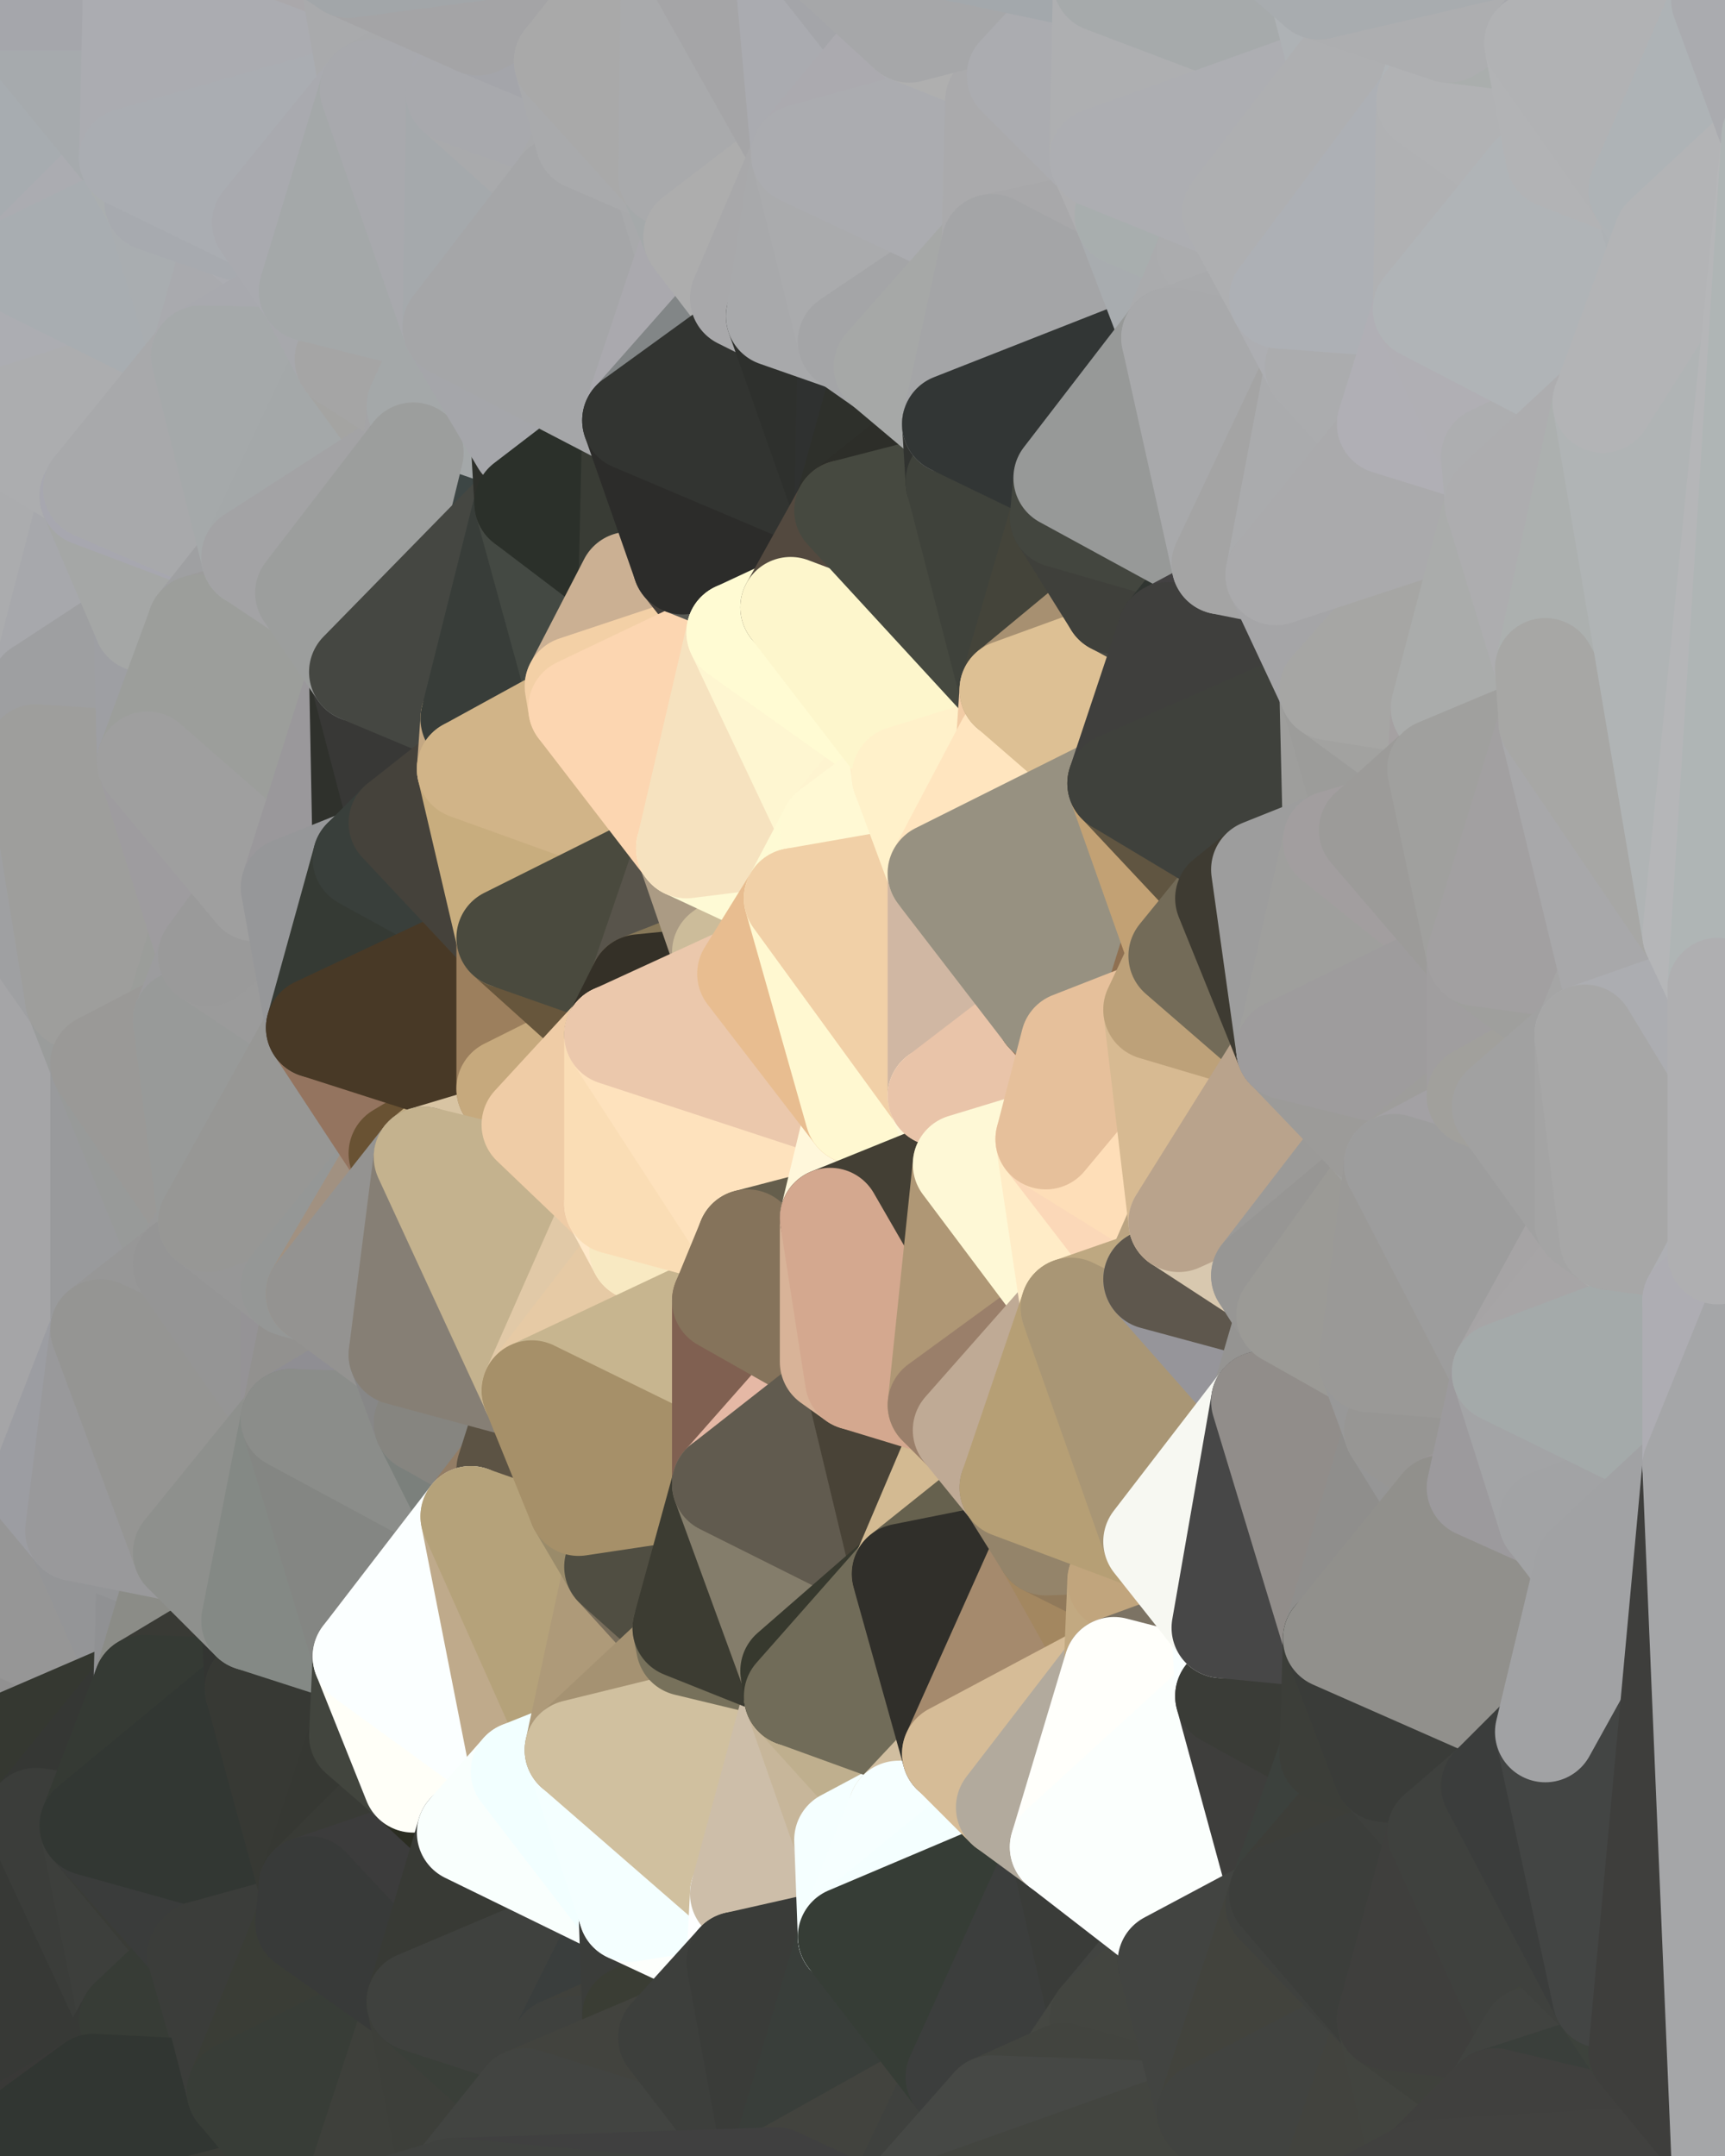 <?xml version="1.0" standalone="yes"?>
<svg width="480" height="600" xmlns="http://www.w3.org/2000/svg" version="1.1" ><rect width="100%" height="100%" fill="#333333" stroke="none"/><polygon points="-34,148 -34,518 -18,222" fill="rgba(169, 170, 172, 1)" stroke="rgba(169, 170, 172, 1)" stroke-width="28" stroke-linejoin="round"/>
		<polygon points="-34,518 -18,444 -18,222" fill="rgba(156, 160, 161, 1)" stroke="rgba(156, 160, 161, 1)" stroke-width="28" stroke-linejoin="round"/>
		<polygon points="-19,204 -34,148 -18,222" fill="rgba(169, 170, 174, 1)" stroke="rgba(169, 170, 174, 1)" stroke-width="28" stroke-linejoin="round"/>
		<polygon points="-34,518 -19,500 -18,444" fill="rgba(61, 63, 60, 1)" stroke="rgba(61, 63, 60, 1)" stroke-width="28" stroke-linejoin="round"/>
		<polygon points="-4,118 -34,148 -3,130" fill="rgba(169, 173, 174, 1)" stroke="rgba(169, 173, 174, 1)" stroke-width="28" stroke-linejoin="round"/>
		<polygon points="-3,574 -34,518 0,599" fill="rgba(56, 59, 50, 1)" stroke="rgba(56, 59, 50, 1)" stroke-width="28" stroke-linejoin="round"/>
		<polygon points="-18,444 -19,500 -4,488" fill="rgba(144, 144, 144, 1)" stroke="rgba(144, 144, 144, 1)" stroke-width="28" stroke-linejoin="round"/>
		<polygon points="-34,148 -4,118 6,74" fill="rgba(169, 173, 174, 1)" stroke="rgba(169, 173, 174, 1)" stroke-width="28" stroke-linejoin="round"/>
		<polygon points="0,0 -34,148 6,74" fill="rgba(170, 174, 177, 1)" stroke="rgba(170, 174, 177, 1)" stroke-width="28" stroke-linejoin="round"/>
		<polygon points="-3,574 0,599 6,592" fill="rgba(59, 59, 57, 1)" stroke="rgba(59, 59, 57, 1)" stroke-width="28" stroke-linejoin="round"/>
		<polygon points="-4,488 -19,500 10,506" fill="rgba(55, 57, 56, 1)" stroke="rgba(55, 57, 56, 1)" stroke-width="28" stroke-linejoin="round"/>
		<polygon points="-19,204 -18,222 10,210" fill="rgba(167, 168, 170, 1)" stroke="rgba(167, 168, 170, 1)" stroke-width="28" stroke-linejoin="round"/>
		<polygon points="-19,204 10,210 11,192" fill="rgba(167, 168, 170, 1)" stroke="rgba(167, 168, 170, 1)" stroke-width="28" stroke-linejoin="round"/>
		<polygon points="-34,148 -19,204 11,192" fill="rgba(168, 169, 173, 1)" stroke="rgba(168, 169, 173, 1)" stroke-width="28" stroke-linejoin="round"/>
		<polygon points="-19,500 -34,518 10,506" fill="rgba(55, 57, 56, 1)" stroke="rgba(55, 57, 56, 1)" stroke-width="28" stroke-linejoin="round"/>
		<polygon points="11,414 -18,444 21,426" fill="rgba(154, 155, 157, 1)" stroke="rgba(154, 155, 157, 1)" stroke-width="28" stroke-linejoin="round"/>
		<polygon points="-3,574 6,592 26,580" fill="rgba(55, 60, 56, 1)" stroke="rgba(55, 60, 56, 1)" stroke-width="28" stroke-linejoin="round"/>
		<polygon points="-3,130 25,138 26,136" fill="rgba(170, 173, 178, 1)" stroke="rgba(170, 173, 178, 1)" stroke-width="28" stroke-linejoin="round"/>
		<polygon points="21,278 28,370 28,296" fill="rgba(158, 158, 156, 1)" stroke="rgba(158, 158, 156, 1)" stroke-width="28" stroke-linejoin="round"/>
		<polygon points="-18,444 11,414 28,370" fill="rgba(157, 158, 162, 1)" stroke="rgba(157, 158, 162, 1)" stroke-width="28" stroke-linejoin="round"/>
		<polygon points="21,278 -18,444 28,370" fill="rgba(161, 162, 166, 1)" stroke="rgba(161, 162, 166, 1)" stroke-width="28" stroke-linejoin="round"/>
		<polygon points="-4,118 -3,130 26,136" fill="rgba(173, 174, 178, 1)" stroke="rgba(173, 174, 178, 1)" stroke-width="28" stroke-linejoin="round"/>
		<polygon points="-3,130 11,192 25,138" fill="rgba(171, 171, 173, 1)" stroke="rgba(171, 171, 173, 1)" stroke-width="28" stroke-linejoin="round"/>
		<polygon points="-18,222 -18,444 21,278" fill="rgba(165, 165, 167, 1)" stroke="rgba(165, 165, 167, 1)" stroke-width="28" stroke-linejoin="round"/>
		<polygon points="-3,130 -34,148 11,192" fill="rgba(171, 172, 174, 1)" stroke="rgba(171, 172, 174, 1)" stroke-width="28" stroke-linejoin="round"/>
		<polygon points="-34,518 -3,574 10,506" fill="rgba(59, 61, 56, 1)" stroke="rgba(59, 61, 56, 1)" stroke-width="28" stroke-linejoin="round"/>
		<polygon points="0,0 6,74 36,44" fill="rgba(167, 172, 176, 1)" stroke="rgba(167, 172, 176, 1)" stroke-width="28" stroke-linejoin="round"/>
		<polygon points="-3,574 26,580 36,562" fill="rgba(61, 63, 58, 1)" stroke="rgba(61, 63, 58, 1)" stroke-width="28" stroke-linejoin="round"/>
		<polygon points="-18,444 -4,488 40,469" fill="rgba(145, 145, 145, 1)" stroke="rgba(145, 145, 145, 1)" stroke-width="28" stroke-linejoin="round"/>
		<polygon points="21,426 -18,444 40,469" fill="rgba(150, 150, 150, 1)" stroke="rgba(150, 150, 150, 1)" stroke-width="28" stroke-linejoin="round"/>
		<polygon points="25,138 11,192 40,173" fill="rgba(167, 168, 172, 1)" stroke="rgba(167, 168, 172, 1)" stroke-width="28" stroke-linejoin="round"/>
		<polygon points="36,44 6,74 43,56" fill="rgba(171, 172, 177, 1)" stroke="rgba(171, 172, 177, 1)" stroke-width="28" stroke-linejoin="round"/>
		<polygon points="11,192 10,210 41,212" fill="rgba(159, 160, 162, 1)" stroke="rgba(159, 160, 162, 1)" stroke-width="28" stroke-linejoin="round"/>
		<polygon points="21,426 40,469 41,434" fill="rgba(148, 149, 151, 1)" stroke="rgba(148, 149, 151, 1)" stroke-width="28" stroke-linejoin="round"/>
		<polygon points="-4,488 10,506 40,469" fill="rgba(53, 56, 49, 1)" stroke="rgba(53, 56, 49, 1)" stroke-width="28" stroke-linejoin="round"/>
		<polygon points="10,506 25,508 40,469" fill="rgba(53, 55, 52, 1)" stroke="rgba(53, 55, 52, 1)" stroke-width="28" stroke-linejoin="round"/>
		<polygon points="0,0 36,44 37,0" fill="rgba(166, 170, 173, 1)" stroke="rgba(166, 170, 173, 1)" stroke-width="28" stroke-linejoin="round"/>
		<polygon points="10,506 -3,574 36,562" fill="rgba(55, 57, 54, 1)" stroke="rgba(55, 57, 54, 1)" stroke-width="28" stroke-linejoin="round"/>
		<polygon points="25,508 10,506 36,562" fill="rgba(59, 61, 58, 1)" stroke="rgba(59, 61, 58, 1)" stroke-width="28" stroke-linejoin="round"/>
		<polygon points="10,210 -18,222 21,278" fill="rgba(159, 160, 162, 1)" stroke="rgba(159, 160, 162, 1)" stroke-width="28" stroke-linejoin="round"/>
		<polygon points="21,278 28,296 51,284" fill="rgba(154, 156, 155, 1)" stroke="rgba(154, 156, 155, 1)" stroke-width="28" stroke-linejoin="round"/>
		<polygon points="40,173 11,192 41,212" fill="rgba(158, 159, 161, 1)" stroke="rgba(158, 159, 161, 1)" stroke-width="28" stroke-linejoin="round"/>
		<polygon points="6,74 -4,118 56,99" fill="rgba(172, 173, 178, 1)" stroke="rgba(172, 173, 178, 1)" stroke-width="28" stroke-linejoin="round"/>
		<polygon points="-4,118 26,136 56,99" fill="rgba(172, 173, 175, 1)" stroke="rgba(172, 173, 175, 1)" stroke-width="28" stroke-linejoin="round"/>
		<polygon points="25,508 36,562 55,544" fill="rgba(61, 63, 60, 1)" stroke="rgba(61, 63, 60, 1)" stroke-width="28" stroke-linejoin="round"/>
		<polygon points="28,296 28,370 51,352" fill="rgba(153, 154, 156, 1)" stroke="rgba(153, 154, 156, 1)" stroke-width="28" stroke-linejoin="round"/>
		<polygon points="41,212 21,278 58,266" fill="rgba(159, 157, 158, 1)" stroke="rgba(159, 157, 158, 1)" stroke-width="28" stroke-linejoin="round"/>
		<polygon points="21,278 51,284 58,266" fill="rgba(155, 157, 154, 1)" stroke="rgba(155, 157, 154, 1)" stroke-width="28" stroke-linejoin="round"/>
		<polygon points="28,296 51,352 58,340" fill="rgba(152, 154, 153, 1)" stroke="rgba(152, 154, 153, 1)" stroke-width="28" stroke-linejoin="round"/>
		<polygon points="43,56 6,74 56,99" fill="rgba(168, 173, 177, 1)" stroke="rgba(168, 173, 177, 1)" stroke-width="28" stroke-linejoin="round"/>
		<polygon points="25,508 55,544 56,543" fill="rgba(58, 60, 55, 1)" stroke="rgba(58, 60, 55, 1)" stroke-width="28" stroke-linejoin="round"/>
		<polygon points="10,210 21,278 41,212" fill="rgba(158, 158, 156, 1)" stroke="rgba(158, 158, 156, 1)" stroke-width="28" stroke-linejoin="round"/>
		<polygon points="36,562 26,580 66,582" fill="rgba(55, 57, 54, 1)" stroke="rgba(55, 57, 54, 1)" stroke-width="28" stroke-linejoin="round"/>
		<polygon points="40,173 41,212 55,174" fill="rgba(158, 159, 163, 1)" stroke="rgba(158, 159, 163, 1)" stroke-width="28" stroke-linejoin="round"/>
		<polygon points="41,434 40,469 51,432" fill="rgba(144, 145, 147, 1)" stroke="rgba(144, 145, 147, 1)" stroke-width="28" stroke-linejoin="round"/>
		<polygon points="21,426 41,434 51,432" fill="rgba(148, 149, 151, 1)" stroke="rgba(148, 149, 151, 1)" stroke-width="28" stroke-linejoin="round"/>
		<polygon points="51,432 40,469 70,451" fill="rgba(139, 140, 135, 1)" stroke="rgba(139, 140, 135, 1)" stroke-width="28" stroke-linejoin="round"/>
		<polygon points="40,173 55,174 70,155" fill="rgba(165, 166, 168, 1)" stroke="rgba(165, 166, 168, 1)" stroke-width="28" stroke-linejoin="round"/>
		<polygon points="25,138 40,173 70,155" fill="rgba(165, 167, 166, 1)" stroke="rgba(165, 167, 166, 1)" stroke-width="28" stroke-linejoin="round"/>
		<polygon points="43,56 56,99 66,64" fill="rgba(169, 173, 176, 1)" stroke="rgba(169, 173, 176, 1)" stroke-width="28" stroke-linejoin="round"/>
		<polygon points="41,212 58,266 71,248" fill="rgba(158, 156, 159, 1)" stroke="rgba(158, 156, 159, 1)" stroke-width="28" stroke-linejoin="round"/>
		<polygon points="26,136 25,138 70,155" fill="rgba(167, 167, 175, 1)" stroke="rgba(167, 167, 175, 1)" stroke-width="28" stroke-linejoin="round"/>
		<polygon points="0,0 37,0 67,-29" fill="rgba(165, 166, 171, 1)" stroke="rgba(165, 166, 171, 1)" stroke-width="28" stroke-linejoin="round"/>
		<polygon points="11,414 21,426 28,370" fill="rgba(156, 157, 162, 1)" stroke="rgba(156, 157, 162, 1)" stroke-width="28" stroke-linejoin="round"/>
		<polygon points="70,451 40,469 71,470" fill="rgba(57, 58, 53, 1)" stroke="rgba(57, 58, 53, 1)" stroke-width="28" stroke-linejoin="round"/>
		<polygon points="55,544 36,562 66,582" fill="rgba(55, 60, 54, 1)" stroke="rgba(55, 60, 54, 1)" stroke-width="28" stroke-linejoin="round"/>
		<polygon points="51,284 28,296 58,340" fill="rgba(154, 153, 151, 1)" stroke="rgba(154, 153, 151, 1)" stroke-width="28" stroke-linejoin="round"/>
		<polygon points="28,370 21,426 51,432" fill="rgba(153, 153, 155, 1)" stroke="rgba(153, 153, 155, 1)" stroke-width="28" stroke-linejoin="round"/>
		<polygon points="58,340 51,352 81,358" fill="rgba(153, 153, 153, 1)" stroke="rgba(153, 153, 153, 1)" stroke-width="28" stroke-linejoin="round"/>
		<polygon points="51,352 28,370 81,395" fill="rgba(151, 151, 151, 1)" stroke="rgba(151, 151, 151, 1)" stroke-width="28" stroke-linejoin="round"/>
		<polygon points="28,370 51,432 81,395" fill="rgba(149, 149, 147, 1)" stroke="rgba(149, 149, 147, 1)" stroke-width="28" stroke-linejoin="round"/>
		<polygon points="56,99 26,136 70,155" fill="rgba(168, 169, 171, 1)" stroke="rgba(168, 169, 171, 1)" stroke-width="28" stroke-linejoin="round"/>
		<polygon points="56,543 85,535 86,525" fill="rgba(56, 61, 57, 1)" stroke="rgba(56, 61, 57, 1)" stroke-width="28" stroke-linejoin="round"/>
		<polygon points="66,64 56,99 86,81" fill="rgba(169, 170, 174, 1)" stroke="rgba(169, 170, 174, 1)" stroke-width="28" stroke-linejoin="round"/>
		<polygon points="73,62 66,64 86,81" fill="rgba(171, 172, 177, 1)" stroke="rgba(171, 172, 177, 1)" stroke-width="28" stroke-linejoin="round"/>
		<polygon points="70,155 55,174 85,165" fill="rgba(159, 160, 162, 1)" stroke="rgba(159, 160, 162, 1)" stroke-width="28" stroke-linejoin="round"/>
		<polygon points="40,469 25,508 71,470" fill="rgba(53, 58, 52, 1)" stroke="rgba(53, 58, 52, 1)" stroke-width="28" stroke-linejoin="round"/>
		<polygon points="58,266 51,284 88,286" fill="rgba(156, 156, 158, 1)" stroke="rgba(156, 156, 158, 1)" stroke-width="28" stroke-linejoin="round"/>
		<polygon points="25,508 56,543 86,525" fill="rgba(58, 60, 59, 1)" stroke="rgba(58, 60, 59, 1)" stroke-width="28" stroke-linejoin="round"/>
		<polygon points="71,470 25,508 86,525" fill="rgba(50, 55, 51, 1)" stroke="rgba(50, 55, 51, 1)" stroke-width="28" stroke-linejoin="round"/>
		<polygon points="51,352 81,395 81,358" fill="rgba(149, 149, 149, 1)" stroke="rgba(149, 149, 149, 1)" stroke-width="28" stroke-linejoin="round"/>
		<polygon points="36,44 43,56 73,62" fill="rgba(170, 174, 175, 1)" stroke="rgba(170, 174, 175, 1)" stroke-width="28" stroke-linejoin="round"/>
		<polygon points="43,56 66,64 73,62" fill="rgba(167, 170, 175, 1)" stroke="rgba(167, 170, 175, 1)" stroke-width="28" stroke-linejoin="round"/>
		<polygon points="56,543 55,544 66,582" fill="rgba(59, 61, 58, 1)" stroke="rgba(59, 61, 58, 1)" stroke-width="28" stroke-linejoin="round"/>
		<polygon points="6,592 0,599 26,580" fill="rgba(57, 57, 55, 1)" stroke="rgba(57, 57, 55, 1)" stroke-width="28" stroke-linejoin="round"/>
		<polygon points="86,81 56,99 96,100" fill="rgba(168, 169, 174, 1)" stroke="rgba(168, 169, 174, 1)" stroke-width="28" stroke-linejoin="round"/>
		<polygon points="67,-29 37,0 97,-9" fill="rgba(166, 170, 171, 1)" stroke="rgba(166, 170, 171, 1)" stroke-width="28" stroke-linejoin="round"/>
		<polygon points="66,582 0,599 96,618" fill="rgba(58, 60, 55, 1)" stroke="rgba(58, 60, 55, 1)" stroke-width="28" stroke-linejoin="round"/>
		<polygon points="81,358 81,395 88,360" fill="rgba(149, 147, 150, 1)" stroke="rgba(149, 147, 150, 1)" stroke-width="28" stroke-linejoin="round"/>
		<polygon points="51,284 58,340 88,286" fill="rgba(152, 154, 153, 1)" stroke="rgba(152, 154, 153, 1)" stroke-width="28" stroke-linejoin="round"/>
		<polygon points="81,247 58,266 88,286" fill="rgba(155, 155, 155, 1)" stroke="rgba(155, 155, 155, 1)" stroke-width="28" stroke-linejoin="round"/>
		<polygon points="71,248 58,266 81,247" fill="rgba(154, 154, 154, 1)" stroke="rgba(154, 154, 154, 1)" stroke-width="28" stroke-linejoin="round"/>
		<polygon points="26,580 0,599 66,582" fill="rgba(49, 54, 50, 1)" stroke="rgba(49, 54, 50, 1)" stroke-width="28" stroke-linejoin="round"/>
		<polygon points="85,165 55,174 100,187" fill="rgba(156, 156, 156, 1)" stroke="rgba(156, 156, 156, 1)" stroke-width="28" stroke-linejoin="round"/>
		<polygon points="70,451 71,470 101,461" fill="rgba(51, 53, 50, 1)" stroke="rgba(51, 53, 50, 1)" stroke-width="28" stroke-linejoin="round"/>
		<polygon points="56,543 66,582 85,535" fill="rgba(59, 61, 58, 1)" stroke="rgba(59, 61, 58, 1)" stroke-width="28" stroke-linejoin="round"/>
		<polygon points="97,-9 37,0 103,25" fill="rgba(170, 168, 171, 1)" stroke="rgba(170, 168, 171, 1)" stroke-width="28" stroke-linejoin="round"/>
		<polygon points="37,0 36,44 103,25" fill="rgba(171, 172, 177, 1)" stroke="rgba(171, 172, 177, 1)" stroke-width="28" stroke-linejoin="round"/>
		<polygon points="36,44 73,62 103,25" fill="rgba(170, 173, 178, 1)" stroke="rgba(170, 173, 178, 1)" stroke-width="28" stroke-linejoin="round"/>
		<polygon points="71,470 100,483 101,461" fill="rgba(58, 60, 57, 1)" stroke="rgba(58, 60, 57, 1)" stroke-width="28" stroke-linejoin="round"/>
		<polygon points="71,470 86,525 100,483" fill="rgba(55, 57, 52, 1)" stroke="rgba(55, 57, 52, 1)" stroke-width="28" stroke-linejoin="round"/>
		<polygon points="55,174 41,212 100,187" fill="rgba(156, 158, 155, 1)" stroke="rgba(156, 158, 155, 1)" stroke-width="28" stroke-linejoin="round"/>
		<polygon points="41,212 81,247 100,187" fill="rgba(156, 158, 155, 1)" stroke="rgba(156, 158, 155, 1)" stroke-width="28" stroke-linejoin="round"/>
		<polygon points="56,99 70,155 96,100" fill="rgba(165, 169, 170, 1)" stroke="rgba(165, 169, 170, 1)" stroke-width="28" stroke-linejoin="round"/>
		<polygon points="41,212 71,248 81,247" fill="rgba(159, 159, 159, 1)" stroke="rgba(159, 159, 159, 1)" stroke-width="28" stroke-linejoin="round"/>
		<polygon points="51,432 70,451 81,395" fill="rgba(142, 144, 141, 1)" stroke="rgba(142, 144, 141, 1)" stroke-width="28" stroke-linejoin="round"/>
		<polygon points="58,340 81,358 111,321" fill="rgba(151, 151, 151, 1)" stroke="rgba(151, 151, 151, 1)" stroke-width="28" stroke-linejoin="round"/>
		<polygon points="88,286 58,340 111,321" fill="rgba(151, 151, 149, 1)" stroke="rgba(151, 151, 149, 1)" stroke-width="28" stroke-linejoin="round"/>
		<polygon points="88,360 81,395 111,377" fill="rgba(146, 145, 143, 1)" stroke="rgba(146, 145, 143, 1)" stroke-width="28" stroke-linejoin="round"/>
		<polygon points="100,187 81,247 101,239" fill="rgba(154, 152, 155, 1)" stroke="rgba(154, 152, 155, 1)" stroke-width="28" stroke-linejoin="round"/>
		<polygon points="96,100 70,155 115,126" fill="rgba(164, 168, 169, 1)" stroke="rgba(164, 168, 169, 1)" stroke-width="28" stroke-linejoin="round"/>
		<polygon points="81,358 88,360 111,321" fill="rgba(149, 151, 150, 1)" stroke="rgba(149, 151, 150, 1)" stroke-width="28" stroke-linejoin="round"/>
		<polygon points="100,187 101,239 111,229" fill="rgba(47, 49, 44, 1)" stroke="rgba(47, 49, 44, 1)" stroke-width="28" stroke-linejoin="round"/>
		<polygon points="96,100 115,126 116,113" fill="rgba(164, 164, 162, 1)" stroke="rgba(164, 164, 162, 1)" stroke-width="28" stroke-linejoin="round"/>
		<polygon points="85,535 66,582 116,557" fill="rgba(58, 61, 54, 1)" stroke="rgba(58, 61, 54, 1)" stroke-width="28" stroke-linejoin="round"/>
		<polygon points="100,483 86,525 115,496" fill="rgba(54, 56, 51, 1)" stroke="rgba(54, 56, 51, 1)" stroke-width="28" stroke-linejoin="round"/>
		<polygon points="111,377 81,395 118,396" fill="rgba(143, 142, 147, 1)" stroke="rgba(143, 142, 147, 1)" stroke-width="28" stroke-linejoin="round"/>
		<polygon points="70,155 85,165 115,126" fill="rgba(163, 163, 165, 1)" stroke="rgba(163, 163, 165, 1)" stroke-width="28" stroke-linejoin="round"/>
		<polygon points="81,247 88,286 101,239" fill="rgba(150, 151, 153, 1)" stroke="rgba(150, 151, 153, 1)" stroke-width="28" stroke-linejoin="round"/>
		<polygon points="86,81 96,100 126,91" fill="rgba(167, 168, 172, 1)" stroke="rgba(167, 168, 172, 1)" stroke-width="28" stroke-linejoin="round"/>
		<polygon points="96,100 116,113 126,91" fill="rgba(165, 165, 165, 1)" stroke="rgba(165, 165, 165, 1)" stroke-width="28" stroke-linejoin="round"/>
		<polygon points="81,395 70,451 101,461" fill="rgba(132, 137, 133, 1)" stroke="rgba(132, 137, 133, 1)" stroke-width="28" stroke-linejoin="round"/>
		<polygon points="100,187 130,214 131,200" fill="rgba(53, 54, 49, 1)" stroke="rgba(53, 54, 49, 1)" stroke-width="28" stroke-linejoin="round"/>
		<polygon points="81,395 101,461 131,422" fill="rgba(132, 134, 131, 1)" stroke="rgba(132, 134, 131, 1)" stroke-width="28" stroke-linejoin="round"/>
		<polygon points="118,396 81,395 131,422" fill="rgba(139, 141, 138, 1)" stroke="rgba(139, 141, 138, 1)" stroke-width="28" stroke-linejoin="round"/>
		<polygon points="115,496 86,525 130,510" fill="rgba(57, 59, 54, 1)" stroke="rgba(57, 59, 54, 1)" stroke-width="28" stroke-linejoin="round"/>
		<polygon points="100,187 111,229 130,214" fill="rgba(56, 56, 54, 1)" stroke="rgba(56, 56, 54, 1)" stroke-width="28" stroke-linejoin="round"/>
		<polygon points="66,582 96,618 116,557" fill="rgba(56, 61, 55, 1)" stroke="rgba(56, 61, 55, 1)" stroke-width="28" stroke-linejoin="round"/>
		<polygon points="97,-9 103,25 133,7" fill="rgba(169, 170, 172, 1)" stroke="rgba(169, 170, 172, 1)" stroke-width="28" stroke-linejoin="round"/>
		<polygon points="103,25 127,26 133,7" fill="rgba(168, 169, 171, 1)" stroke="rgba(168, 169, 171, 1)" stroke-width="28" stroke-linejoin="round"/>
		<polygon points="86,525 116,557 130,510" fill="rgba(60, 60, 60, 1)" stroke="rgba(60, 60, 60, 1)" stroke-width="28" stroke-linejoin="round"/>
		<polygon points="116,557 96,618 126,609" fill="rgba(62, 64, 59, 1)" stroke="rgba(62, 64, 59, 1)" stroke-width="28" stroke-linejoin="round"/>
		<polygon points="111,321 88,360 118,322" fill="rgba(161, 145, 129, 1)" stroke="rgba(161, 145, 129, 1)" stroke-width="28" stroke-linejoin="round"/>
		<polygon points="86,525 85,535 116,557" fill="rgba(56, 58, 57, 1)" stroke="rgba(56, 58, 57, 1)" stroke-width="28" stroke-linejoin="round"/>
		<polygon points="73,62 86,81 103,25" fill="rgba(169, 170, 175, 1)" stroke="rgba(169, 170, 175, 1)" stroke-width="28" stroke-linejoin="round"/>
		<polygon points="118,396 131,422 141,409" fill="rgba(123, 128, 124, 1)" stroke="rgba(123, 128, 124, 1)" stroke-width="28" stroke-linejoin="round"/>
		<polygon points="88,286 111,321 141,303" fill="rgba(148, 116, 95, 1)" stroke="rgba(148, 116, 95, 1)" stroke-width="28" stroke-linejoin="round"/>
		<polygon points="111,321 118,322 141,303" fill="rgba(105, 82, 51, 1)" stroke="rgba(105, 82, 51, 1)" stroke-width="28" stroke-linejoin="round"/>
		<polygon points="101,239 88,286 141,261" fill="rgba(53, 58, 52, 1)" stroke="rgba(53, 58, 52, 1)" stroke-width="28" stroke-linejoin="round"/>
		<polygon points="111,229 101,239 141,261" fill="rgba(57, 63, 59, 1)" stroke="rgba(57, 63, 59, 1)" stroke-width="28" stroke-linejoin="round"/>
		<polygon points="88,360 111,377 118,322" fill="rgba(148, 147, 145, 1)" stroke="rgba(148, 147, 145, 1)" stroke-width="28" stroke-linejoin="round"/>
		<polygon points="115,496 130,510 145,493" fill="rgba(43, 45, 34, 1)" stroke="rgba(43, 45, 34, 1)" stroke-width="28" stroke-linejoin="round"/>
		<polygon points="116,113 115,126 145,123" fill="rgba(164, 164, 166, 1)" stroke="rgba(164, 164, 166, 1)" stroke-width="28" stroke-linejoin="round"/>
		<polygon points="101,461 100,483 115,496" fill="rgba(66, 69, 62, 1)" stroke="rgba(66, 69, 62, 1)" stroke-width="28" stroke-linejoin="round"/>
		<polygon points="145,123 115,126 146,140" fill="rgba(133, 138, 144, 1)" stroke="rgba(133, 138, 144, 1)" stroke-width="28" stroke-linejoin="round"/>
		<polygon points="116,557 126,609 146,584" fill="rgba(61, 63, 58, 1)" stroke="rgba(61, 63, 58, 1)" stroke-width="28" stroke-linejoin="round"/>
		<polygon points="103,25 86,81 126,91" fill="rgba(164, 168, 169, 1)" stroke="rgba(164, 168, 169, 1)" stroke-width="28" stroke-linejoin="round"/>
		<polygon points="141,303 118,322 148,313" fill="rgba(194, 171, 129, 1)" stroke="rgba(194, 171, 129, 1)" stroke-width="28" stroke-linejoin="round"/>
		<polygon points="111,377 118,396 148,387" fill="rgba(135, 135, 135, 1)" stroke="rgba(135, 135, 135, 1)" stroke-width="28" stroke-linejoin="round"/>
		<polygon points="118,396 141,409 148,387" fill="rgba(134, 133, 128, 1)" stroke="rgba(134, 133, 128, 1)" stroke-width="28" stroke-linejoin="round"/>
		<polygon points="115,126 100,187 146,140" fill="rgba(61, 70, 69, 1)" stroke="rgba(61, 70, 69, 1)" stroke-width="28" stroke-linejoin="round"/>
		<polygon points="101,461 115,496 145,493" fill="rgba(255, 255, 248, 1)" stroke="rgba(255, 255, 248, 1)" stroke-width="28" stroke-linejoin="round"/>
		<polygon points="126,91 116,113 145,123" fill="rgba(164, 168, 169, 1)" stroke="rgba(164, 168, 169, 1)" stroke-width="28" stroke-linejoin="round"/>
		<polygon points="141,261 88,286 141,303" fill="rgba(72, 57, 38, 1)" stroke="rgba(72, 57, 38, 1)" stroke-width="28" stroke-linejoin="round"/>
		<polygon points="103,25 126,91 127,26" fill="rgba(168, 169, 173, 1)" stroke="rgba(168, 169, 173, 1)" stroke-width="28" stroke-linejoin="round"/>
		<polygon points="85,165 100,187 115,126" fill="rgba(156, 158, 157, 1)" stroke="rgba(156, 158, 157, 1)" stroke-width="28" stroke-linejoin="round"/>
		<polygon points="116,557 146,584 156,570" fill="rgba(58, 63, 57, 1)" stroke="rgba(58, 63, 57, 1)" stroke-width="28" stroke-linejoin="round"/>
		<polygon points="127,26 126,91 156,52" fill="rgba(165, 169, 172, 1)" stroke="rgba(165, 169, 172, 1)" stroke-width="28" stroke-linejoin="round"/>
		<polygon points="133,7 127,26 157,17" fill="rgba(168, 169, 174, 1)" stroke="rgba(168, 169, 174, 1)" stroke-width="28" stroke-linejoin="round"/>
		<polygon points="100,187 131,200 146,140" fill="rgba(69, 71, 66, 1)" stroke="rgba(69, 71, 66, 1)" stroke-width="28" stroke-linejoin="round"/>
		<polygon points="130,214 111,229 141,261" fill="rgba(69, 66, 59, 1)" stroke="rgba(69, 66, 59, 1)" stroke-width="28" stroke-linejoin="round"/>
		<polygon points="141,409 131,422 161,419" fill="rgba(147, 125, 101, 1)" stroke="rgba(147, 125, 101, 1)" stroke-width="28" stroke-linejoin="round"/>
		<polygon points="160,191 131,200 161,197" fill="rgba(204, 176, 137, 1)" stroke="rgba(204, 176, 137, 1)" stroke-width="28" stroke-linejoin="round"/>
		<polygon points="127,26 156,52 163,39" fill="rgba(169, 170, 172, 1)" stroke="rgba(169, 170, 172, 1)" stroke-width="28" stroke-linejoin="round"/>
		<polygon points="157,17 127,26 163,39" fill="rgba(168, 169, 173, 1)" stroke="rgba(168, 169, 173, 1)" stroke-width="28" stroke-linejoin="round"/>
		<polygon points="131,200 130,214 161,197" fill="rgba(196, 168, 131, 1)" stroke="rgba(196, 168, 131, 1)" stroke-width="28" stroke-linejoin="round"/>
		<polygon points="146,140 131,200 160,191" fill="rgba(56, 61, 57, 1)" stroke="rgba(56, 61, 57, 1)" stroke-width="28" stroke-linejoin="round"/>
		<polygon points="148,313 118,322 171,335" fill="rgba(216, 196, 163, 1)" stroke="rgba(216, 196, 163, 1)" stroke-width="28" stroke-linejoin="round"/>
		<polygon points="161,419 131,422 171,436" fill="rgba(134, 119, 98, 1)" stroke="rgba(134, 119, 98, 1)" stroke-width="28" stroke-linejoin="round"/>
		<polygon points="141,261 141,303 171,288" fill="rgba(156, 127, 93, 1)" stroke="rgba(156, 127, 93, 1)" stroke-width="28" stroke-linejoin="round"/>
		<polygon points="141,303 148,313 171,288" fill="rgba(198, 169, 125, 1)" stroke="rgba(198, 169, 125, 1)" stroke-width="28" stroke-linejoin="round"/>
		<polygon points="148,387 141,409 161,419" fill="rgba(92, 83, 68, 1)" stroke="rgba(92, 83, 68, 1)" stroke-width="28" stroke-linejoin="round"/>
		<polygon points="118,322 111,377 148,387" fill="rgba(134, 127, 117, 1)" stroke="rgba(134, 127, 117, 1)" stroke-width="28" stroke-linejoin="round"/>
		<polygon points="131,422 101,461 145,493" fill="rgba(251, 255, 255, 1)" stroke="rgba(251, 255, 255, 1)" stroke-width="28" stroke-linejoin="round"/>
		<polygon points="130,510 116,557 175,532" fill="rgba(56, 58, 53, 1)" stroke="rgba(56, 58, 53, 1)" stroke-width="28" stroke-linejoin="round"/>
		<polygon points="146,140 160,191 175,162" fill="rgba(68, 73, 67, 1)" stroke="rgba(68, 73, 67, 1)" stroke-width="28" stroke-linejoin="round"/>
		<polygon points="118,322 148,387 171,335" fill="rgba(196, 178, 142, 1)" stroke="rgba(196, 178, 142, 1)" stroke-width="28" stroke-linejoin="round"/>
		<polygon points="131,422 145,493 160,487" fill="rgba(191, 170, 139, 1)" stroke="rgba(191, 170, 139, 1)" stroke-width="28" stroke-linejoin="round"/>
		<polygon points="116,557 156,570 175,532" fill="rgba(63, 65, 62, 1)" stroke="rgba(63, 65, 62, 1)" stroke-width="28" stroke-linejoin="round"/>
		<polygon points="131,422 160,487 171,436" fill="rgba(181, 162, 122, 1)" stroke="rgba(181, 162, 122, 1)" stroke-width="28" stroke-linejoin="round"/>
		<polygon points="171,335 148,387 178,348" fill="rgba(225, 201, 167, 1)" stroke="rgba(225, 201, 167, 1)" stroke-width="28" stroke-linejoin="round"/>
		<polygon points="141,261 171,288 178,274" fill="rgba(103, 86, 60, 1)" stroke="rgba(103, 86, 60, 1)" stroke-width="28" stroke-linejoin="round"/>
		<polygon points="145,123 146,140 176,117" fill="rgba(46, 48, 43, 1)" stroke="rgba(46, 48, 43, 1)" stroke-width="28" stroke-linejoin="round"/>
		<polygon points="126,91 145,123 176,117" fill="rgba(165, 166, 170, 1)" stroke="rgba(165, 166, 170, 1)" stroke-width="28" stroke-linejoin="round"/>
		<polygon points="175,532 156,570 176,561" fill="rgba(58, 62, 61, 1)" stroke="rgba(58, 62, 61, 1)" stroke-width="28" stroke-linejoin="round"/>
		<polygon points="145,493 130,510 175,532" fill="rgba(249, 255, 253, 1)" stroke="rgba(249, 255, 253, 1)" stroke-width="28" stroke-linejoin="round"/>
		<polygon points="160,487 145,493 175,532" fill="rgba(242, 255, 255, 1)" stroke="rgba(242, 255, 255, 1)" stroke-width="28" stroke-linejoin="round"/>
		<polygon points="163,39 156,52 186,49" fill="rgba(168, 169, 171, 1)" stroke="rgba(168, 169, 171, 1)" stroke-width="28" stroke-linejoin="round"/>
		<polygon points="133,7 157,17 187,-21" fill="rgba(164, 165, 170, 1)" stroke="rgba(164, 165, 170, 1)" stroke-width="28" stroke-linejoin="round"/>
		<polygon points="176,561 156,570 186,567" fill="rgba(64, 65, 60, 1)" stroke="rgba(64, 65, 60, 1)" stroke-width="28" stroke-linejoin="round"/>
		<polygon points="171,436 160,487 191,458" fill="rgba(174, 154, 121, 1)" stroke="rgba(174, 154, 121, 1)" stroke-width="28" stroke-linejoin="round"/>
		<polygon points="190,453 171,436 191,458" fill="rgba(120, 109, 91, 1)" stroke="rgba(120, 109, 91, 1)" stroke-width="28" stroke-linejoin="round"/>
		<polygon points="130,214 141,261 191,236" fill="rgba(200, 173, 126, 1)" stroke="rgba(200, 173, 126, 1)" stroke-width="28" stroke-linejoin="round"/>
		<polygon points="161,197 130,214 191,236" fill="rgba(209, 180, 136, 1)" stroke="rgba(209, 180, 136, 1)" stroke-width="28" stroke-linejoin="round"/>
		<polygon points="146,140 175,162 176,117" fill="rgba(43, 48, 42, 1)" stroke="rgba(43, 48, 42, 1)" stroke-width="28" stroke-linejoin="round"/>
		<polygon points="156,52 176,117 193,66" fill="rgba(166, 167, 171, 1)" stroke="rgba(166, 167, 171, 1)" stroke-width="28" stroke-linejoin="round"/>
		<polygon points="186,49 156,52 193,66" fill="rgba(168, 169, 171, 1)" stroke="rgba(168, 169, 171, 1)" stroke-width="28" stroke-linejoin="round"/>
		<polygon points="141,261 178,274 191,236" fill="rgba(74, 74, 62, 1)" stroke="rgba(74, 74, 62, 1)" stroke-width="28" stroke-linejoin="round"/>
		<polygon points="176,117 175,162 190,157" fill="rgba(57, 60, 53, 1)" stroke="rgba(57, 60, 53, 1)" stroke-width="28" stroke-linejoin="round"/>
		<polygon points="97,-9 133,7 187,-21" fill="rgba(164, 164, 166, 1)" stroke="rgba(164, 164, 166, 1)" stroke-width="28" stroke-linejoin="round"/>
		<polygon points="156,52 126,91 176,117" fill="rgba(165, 166, 168, 1)" stroke="rgba(165, 166, 168, 1)" stroke-width="28" stroke-linejoin="round"/>
		<polygon points="171,288 148,313 171,335" fill="rgba(239, 204, 166, 1)" stroke="rgba(239, 204, 166, 1)" stroke-width="28" stroke-linejoin="round"/>
		<polygon points="191,236 178,274 201,265" fill="rgba(88, 84, 75, 1)" stroke="rgba(88, 84, 75, 1)" stroke-width="28" stroke-linejoin="round"/>
		<polygon points="161,419 171,436 201,413" fill="rgba(154, 139, 106, 1)" stroke="rgba(154, 139, 106, 1)" stroke-width="28" stroke-linejoin="round"/>
		<polygon points="156,570 146,584 186,567" fill="rgba(63, 65, 62, 1)" stroke="rgba(63, 65, 62, 1)" stroke-width="28" stroke-linejoin="round"/>
		<polygon points="190,157 175,162 205,176" fill="rgba(72, 77, 71, 1)" stroke="rgba(72, 77, 71, 1)" stroke-width="28" stroke-linejoin="round"/>
		<polygon points="175,532 176,561 205,546" fill="rgba(59, 61, 58, 1)" stroke="rgba(59, 61, 58, 1)" stroke-width="28" stroke-linejoin="round"/>
		<polygon points="176,561 186,567 205,546" fill="rgba(58, 61, 52, 1)" stroke="rgba(58, 61, 52, 1)" stroke-width="28" stroke-linejoin="round"/>
		<polygon points="178,348 148,387 201,362" fill="rgba(230, 202, 165, 1)" stroke="rgba(230, 202, 165, 1)" stroke-width="28" stroke-linejoin="round"/>
		<polygon points="193,66 176,117 206,83" fill="rgba(170, 169, 174, 1)" stroke="rgba(170, 169, 174, 1)" stroke-width="28" stroke-linejoin="round"/>
		<polygon points="175,162 160,191 205,176" fill="rgba(203, 176, 147, 1)" stroke="rgba(203, 176, 147, 1)" stroke-width="28" stroke-linejoin="round"/>
		<polygon points="201,265 178,274 208,271" fill="rgba(134, 119, 88, 1)" stroke="rgba(134, 119, 88, 1)" stroke-width="28" stroke-linejoin="round"/>
		<polygon points="171,335 178,348 208,345" fill="rgba(255, 233, 202, 1)" stroke="rgba(255, 233, 202, 1)" stroke-width="28" stroke-linejoin="round"/>
		<polygon points="178,348 201,362 208,345" fill="rgba(248, 233, 194, 1)" stroke="rgba(248, 233, 194, 1)" stroke-width="28" stroke-linejoin="round"/>
		<polygon points="175,532 205,546 206,527" fill="rgba(253, 255, 252, 1)" stroke="rgba(253, 255, 252, 1)" stroke-width="28" stroke-linejoin="round"/>
		<polygon points="160,191 161,197 205,176" fill="rgba(243, 208, 166, 1)" stroke="rgba(243, 208, 166, 1)" stroke-width="28" stroke-linejoin="round"/>
		<polygon points="148,387 201,413 201,362" fill="rgba(199, 181, 143, 1)" stroke="rgba(199, 181, 143, 1)" stroke-width="28" stroke-linejoin="round"/>
		<polygon points="171,436 190,453 201,413" fill="rgba(80, 78, 66, 1)" stroke="rgba(80, 78, 66, 1)" stroke-width="28" stroke-linejoin="round"/>
		<polygon points="148,387 161,419 201,413" fill="rgba(166, 144, 105, 1)" stroke="rgba(166, 144, 105, 1)" stroke-width="28" stroke-linejoin="round"/>
		<polygon points="157,17 163,39 186,49" fill="rgba(169, 170, 172, 1)" stroke="rgba(169, 170, 172, 1)" stroke-width="28" stroke-linejoin="round"/>
		<polygon points="186,567 146,584 216,606" fill="rgba(66, 67, 62, 1)" stroke="rgba(66, 67, 62, 1)" stroke-width="28" stroke-linejoin="round"/>
		<polygon points="146,584 126,609 216,606" fill="rgba(66, 68, 65, 1)" stroke="rgba(66, 68, 65, 1)" stroke-width="28" stroke-linejoin="round"/>
		<polygon points="178,274 171,288 208,271" fill="rgba(52, 48, 39, 1)" stroke="rgba(52, 48, 39, 1)" stroke-width="28" stroke-linejoin="round"/>
		<polygon points="160,487 175,532 206,527" fill="rgba(244, 255, 255, 1)" stroke="rgba(244, 255, 255, 1)" stroke-width="28" stroke-linejoin="round"/>
		<polygon points="220,465 191,458 221,472" fill="rgba(124, 115, 98, 1)" stroke="rgba(124, 115, 98, 1)" stroke-width="28" stroke-linejoin="round"/>
		<polygon points="191,236 201,265 221,250" fill="rgba(171, 155, 132, 1)" stroke="rgba(171, 155, 132, 1)" stroke-width="28" stroke-linejoin="round"/>
		<polygon points="67,-29 97,-9 187,-21" fill="rgba(162, 166, 169, 1)" stroke="rgba(162, 166, 169, 1)" stroke-width="28" stroke-linejoin="round"/>
		<polygon points="186,49 193,66 223,43" fill="rgba(165, 169, 170, 1)" stroke="rgba(165, 169, 170, 1)" stroke-width="28" stroke-linejoin="round"/>
		<polygon points="191,458 160,487 221,472" fill="rgba(165, 146, 114, 1)" stroke="rgba(165, 146, 114, 1)" stroke-width="28" stroke-linejoin="round"/>
		<polygon points="160,487 206,527 221,472" fill="rgba(208, 192, 159, 1)" stroke="rgba(208, 192, 159, 1)" stroke-width="28" stroke-linejoin="round"/>
		<polygon points="201,265 208,271 221,250" fill="rgba(204, 188, 154, 1)" stroke="rgba(204, 188, 154, 1)" stroke-width="28" stroke-linejoin="round"/>
		<polygon points="190,453 191,458 220,465" fill="rgba(119, 113, 91, 1)" stroke="rgba(119, 113, 91, 1)" stroke-width="28" stroke-linejoin="round"/>
		<polygon points="190,157 205,176 220,169" fill="rgba(67, 62, 58, 1)" stroke="rgba(67, 62, 58, 1)" stroke-width="28" stroke-linejoin="round"/>
		<polygon points="206,83 176,117 216,88" fill="rgba(130, 134, 135, 1)" stroke="rgba(130, 134, 135, 1)" stroke-width="28" stroke-linejoin="round"/>
		<polygon points="161,197 191,236 205,176" fill="rgba(252, 214, 177, 1)" stroke="rgba(252, 214, 177, 1)" stroke-width="28" stroke-linejoin="round"/>
		<polygon points="157,17 186,49 187,-21" fill="rgba(169, 169, 169, 1)" stroke="rgba(169, 169, 169, 1)" stroke-width="28" stroke-linejoin="round"/>
		<polygon points="191,236 221,250 231,231" fill="rgba(254, 250, 213, 1)" stroke="rgba(254, 250, 213, 1)" stroke-width="28" stroke-linejoin="round"/>
		<polygon points="201,362 201,413 231,379" fill="rgba(128, 96, 81, 1)" stroke="rgba(128, 96, 81, 1)" stroke-width="28" stroke-linejoin="round"/>
		<polygon points="171,288 171,335 208,345" fill="rgba(250, 221, 181, 1)" stroke="rgba(250, 221, 181, 1)" stroke-width="28" stroke-linejoin="round"/>
		<polygon points="190,157 220,169 235,142" fill="rgba(89, 90, 84, 1)" stroke="rgba(89, 90, 84, 1)" stroke-width="28" stroke-linejoin="round"/>
		<polygon points="206,527 205,546 236,539" fill="rgba(254, 255, 255, 1)" stroke="rgba(254, 255, 255, 1)" stroke-width="28" stroke-linejoin="round"/>
		<polygon points="176,117 190,157 235,142" fill="rgba(44, 44, 42, 1)" stroke="rgba(44, 44, 42, 1)" stroke-width="28" stroke-linejoin="round"/>
		<polygon points="187,-21 186,49 223,43" fill="rgba(169, 170, 172, 1)" stroke="rgba(169, 170, 172, 1)" stroke-width="28" stroke-linejoin="round"/>
		<polygon points="193,66 206,83 223,43" fill="rgba(173, 173, 173, 1)" stroke="rgba(173, 173, 173, 1)" stroke-width="28" stroke-linejoin="round"/>
		<polygon points="231,379 201,413 238,384" fill="rgba(229, 184, 165, 1)" stroke="rgba(229, 184, 165, 1)" stroke-width="28" stroke-linejoin="round"/>
		<polygon points="208,345 231,339 238,310" fill="rgba(202, 170, 145, 1)" stroke="rgba(202, 170, 145, 1)" stroke-width="28" stroke-linejoin="round"/>
		<polygon points="171,288 208,345 238,310" fill="rgba(254, 226, 189, 1)" stroke="rgba(254, 226, 189, 1)" stroke-width="28" stroke-linejoin="round"/>
		<polygon points="208,271 171,288 238,310" fill="rgba(235, 200, 172, 1)" stroke="rgba(235, 200, 172, 1)" stroke-width="28" stroke-linejoin="round"/>
		<polygon points="235,512 206,527 236,539" fill="rgba(245, 255, 255, 1)" stroke="rgba(245, 255, 255, 1)" stroke-width="28" stroke-linejoin="round"/>
		<polygon points="216,88 176,117 235,142" fill="rgba(50, 52, 49, 1)" stroke="rgba(50, 52, 49, 1)" stroke-width="28" stroke-linejoin="round"/>
		<polygon points="221,472 206,527 235,512" fill="rgba(205, 190, 169, 1)" stroke="rgba(205, 190, 169, 1)" stroke-width="28" stroke-linejoin="round"/>
		<polygon points="205,176 191,236 231,231" fill="rgba(246, 226, 191, 1)" stroke="rgba(246, 226, 191, 1)" stroke-width="28" stroke-linejoin="round"/>
		<polygon points="208,345 231,379 231,339" fill="rgba(101, 94, 76, 1)" stroke="rgba(101, 94, 76, 1)" stroke-width="28" stroke-linejoin="round"/>
		<polygon points="208,345 201,362 231,379" fill="rgba(133, 115, 91, 1)" stroke="rgba(133, 115, 91, 1)" stroke-width="28" stroke-linejoin="round"/>
		<polygon points="217,-24 187,-21 223,43" fill="rgba(165, 165, 167, 1)" stroke="rgba(165, 165, 167, 1)" stroke-width="28" stroke-linejoin="round"/>
		<polygon points="206,83 216,88 223,43" fill="rgba(168, 168, 170, 1)" stroke="rgba(168, 168, 170, 1)" stroke-width="28" stroke-linejoin="round"/>
		<polygon points="201,413 190,453 220,465" fill="rgba(60, 60, 50, 1)" stroke="rgba(60, 60, 50, 1)" stroke-width="28" stroke-linejoin="round"/>
		<polygon points="216,88 235,142 236,95" fill="rgba(46, 48, 45, 1)" stroke="rgba(46, 48, 45, 1)" stroke-width="28" stroke-linejoin="round"/>
		<polygon points="205,546 186,567 216,606" fill="rgba(61, 63, 60, 1)" stroke="rgba(61, 63, 60, 1)" stroke-width="28" stroke-linejoin="round"/>
		<polygon points="217,-24 223,43 247,14" fill="rgba(170, 171, 176, 1)" stroke="rgba(170, 171, 176, 1)" stroke-width="28" stroke-linejoin="round"/>
		<polygon points="205,176 231,231 250,208" fill="rgba(254, 246, 209, 1)" stroke="rgba(254, 246, 209, 1)" stroke-width="28" stroke-linejoin="round"/>
		<polygon points="250,208 231,231 251,216" fill="rgba(254, 244, 208, 1)" stroke="rgba(254, 244, 208, 1)" stroke-width="28" stroke-linejoin="round"/>
		<polygon points="201,413 220,465 251,438" fill="rgba(132, 125, 107, 1)" stroke="rgba(132, 125, 107, 1)" stroke-width="28" stroke-linejoin="round"/>
		<polygon points="220,169 205,176 250,208" fill="rgba(255, 251, 211, 1)" stroke="rgba(255, 251, 211, 1)" stroke-width="28" stroke-linejoin="round"/>
		<polygon points="236,95 235,142 246,102" fill="rgba(47, 49, 48, 1)" stroke="rgba(47, 49, 48, 1)" stroke-width="28" stroke-linejoin="round"/>
		<polygon points="217,-24 247,14 253,9" fill="rgba(164, 165, 169, 1)" stroke="rgba(164, 165, 169, 1)" stroke-width="28" stroke-linejoin="round"/>
		<polygon points="221,472 235,512 250,504" fill="rgba(199, 182, 154, 1)" stroke="rgba(199, 182, 154, 1)" stroke-width="28" stroke-linejoin="round"/>
		<polygon points="231,231 221,250 261,243" fill="rgba(254, 250, 212, 1)" stroke="rgba(254, 250, 212, 1)" stroke-width="28" stroke-linejoin="round"/>
		<polygon points="251,216 231,231 261,243" fill="rgba(255, 249, 212, 1)" stroke="rgba(255, 249, 212, 1)" stroke-width="28" stroke-linejoin="round"/>
		<polygon points="238,384 201,413 251,438" fill="rgba(97, 91, 79, 1)" stroke="rgba(97, 91, 79, 1)" stroke-width="28" stroke-linejoin="round"/>
		<polygon points="205,546 216,606 236,539" fill="rgba(58, 60, 57, 1)" stroke="rgba(58, 60, 57, 1)" stroke-width="28" stroke-linejoin="round"/>
		<polygon points="223,43 216,88 236,95" fill="rgba(168, 169, 171, 1)" stroke="rgba(168, 169, 171, 1)" stroke-width="28" stroke-linejoin="round"/>
		<polygon points="246,102 235,142 265,118" fill="rgba(46, 48, 43, 1)" stroke="rgba(46, 48, 43, 1)" stroke-width="28" stroke-linejoin="round"/>
		<polygon points="221,472 250,504 265,488" fill="rgba(191, 175, 142, 1)" stroke="rgba(191, 175, 142, 1)" stroke-width="28" stroke-linejoin="round"/>
		<polygon points="236,539 216,606 266,578" fill="rgba(57, 62, 58, 1)" stroke="rgba(57, 62, 58, 1)" stroke-width="28" stroke-linejoin="round"/>
		<polygon points="265,118 235,142 266,134" fill="rgba(45, 46, 41, 1)" stroke="rgba(45, 46, 41, 1)" stroke-width="28" stroke-linejoin="round"/>
		<polygon points="261,391 251,438 268,398" fill="rgba(122, 105, 85, 1)" stroke="rgba(122, 105, 85, 1)" stroke-width="28" stroke-linejoin="round"/>
		<polygon points="238,310 231,339 268,324" fill="rgba(255, 247, 219, 1)" stroke="rgba(255, 247, 219, 1)" stroke-width="28" stroke-linejoin="round"/>
		<polygon points="261,305 238,310 268,324" fill="rgba(254, 213, 181, 1)" stroke="rgba(254, 213, 181, 1)" stroke-width="28" stroke-linejoin="round"/>
		<polygon points="216,606 246,620 266,578" fill="rgba(66, 67, 62, 1)" stroke="rgba(66, 67, 62, 1)" stroke-width="28" stroke-linejoin="round"/>
		<polygon points="238,384 251,438 261,391" fill="rgba(73, 67, 55, 1)" stroke="rgba(73, 67, 55, 1)" stroke-width="28" stroke-linejoin="round"/>
		<polygon points="220,465 221,472 251,438" fill="rgba(55, 57, 46, 1)" stroke="rgba(55, 57, 46, 1)" stroke-width="28" stroke-linejoin="round"/>
		<polygon points="235,512 236,539 250,504" fill="rgba(245, 255, 255, 1)" stroke="rgba(245, 255, 255, 1)" stroke-width="28" stroke-linejoin="round"/>
		<polygon points="221,250 208,271 238,310" fill="rgba(232, 189, 144, 1)" stroke="rgba(232, 189, 144, 1)" stroke-width="28" stroke-linejoin="round"/>
		<polygon points="223,43 236,95 276,68" fill="rgba(170, 171, 173, 1)" stroke="rgba(170, 171, 173, 1)" stroke-width="28" stroke-linejoin="round"/>
		<polygon points="251,438 221,472 265,488" fill="rgba(113, 108, 89, 1)" stroke="rgba(113, 108, 89, 1)" stroke-width="28" stroke-linejoin="round"/>
		<polygon points="221,250 238,310 261,305" fill="rgba(255, 248, 209, 1)" stroke="rgba(255, 248, 209, 1)" stroke-width="28" stroke-linejoin="round"/>
		<polygon points="253,9 247,14 277,28" fill="rgba(173, 174, 178, 1)" stroke="rgba(173, 174, 178, 1)" stroke-width="28" stroke-linejoin="round"/>
		<polygon points="236,95 246,102 276,68" fill="rgba(164, 165, 167, 1)" stroke="rgba(164, 165, 167, 1)" stroke-width="28" stroke-linejoin="round"/>
		<polygon points="231,339 231,379 238,384" fill="rgba(216, 179, 152, 1)" stroke="rgba(216, 179, 152, 1)" stroke-width="28" stroke-linejoin="round"/>
		<polygon points="250,208 251,216 280,207" fill="rgba(255, 238, 200, 1)" stroke="rgba(255, 238, 200, 1)" stroke-width="28" stroke-linejoin="round"/>
		<polygon points="265,488 250,504 280,503" fill="rgba(209, 190, 160, 1)" stroke="rgba(209, 190, 160, 1)" stroke-width="28" stroke-linejoin="round"/>
		<polygon points="247,14 223,43 277,28" fill="rgba(171, 170, 175, 1)" stroke="rgba(171, 170, 175, 1)" stroke-width="28" stroke-linejoin="round"/>
		<polygon points="266,578 246,620 276,586" fill="rgba(63, 65, 62, 1)" stroke="rgba(63, 65, 62, 1)" stroke-width="28" stroke-linejoin="round"/>
		<polygon points="261,243 221,250 261,305" fill="rgba(241, 208, 167, 1)" stroke="rgba(241, 208, 167, 1)" stroke-width="28" stroke-linejoin="round"/>
		<polygon points="250,208 280,207 281,192" fill="rgba(251, 226, 185, 1)" stroke="rgba(251, 226, 185, 1)" stroke-width="28" stroke-linejoin="round"/>
		<polygon points="268,398 251,438 281,414" fill="rgba(211, 186, 146, 1)" stroke="rgba(211, 186, 146, 1)" stroke-width="28" stroke-linejoin="round"/>
		<polygon points="253,9 277,28 283,21" fill="rgba(172, 173, 177, 1)" stroke="rgba(172, 173, 177, 1)" stroke-width="28" stroke-linejoin="round"/>
		<polygon points="235,142 220,169 281,192" fill="rgba(83, 73, 63, 1)" stroke="rgba(83, 73, 63, 1)" stroke-width="28" stroke-linejoin="round"/>
		<polygon points="220,169 250,208 281,192" fill="rgba(253, 246, 204, 1)" stroke="rgba(253, 246, 204, 1)" stroke-width="28" stroke-linejoin="round"/>
		<polygon points="251,216 261,243 280,207" fill="rgba(255, 241, 202, 1)" stroke="rgba(255, 241, 202, 1)" stroke-width="28" stroke-linejoin="round"/>
		<polygon points="223,43 276,68 277,28" fill="rgba(171, 172, 176, 1)" stroke="rgba(171, 172, 176, 1)" stroke-width="28" stroke-linejoin="round"/>
		<polygon points="261,243 261,305 291,282" fill="rgba(208, 183, 163, 1)" stroke="rgba(208, 183, 163, 1)" stroke-width="28" stroke-linejoin="round"/>
		<polygon points="261,305 268,324 291,317" fill="rgba(254, 248, 216, 1)" stroke="rgba(254, 248, 216, 1)" stroke-width="28" stroke-linejoin="round"/>
		<polygon points="281,414 251,438 291,430" fill="rgba(102, 97, 78, 1)" stroke="rgba(102, 97, 78, 1)" stroke-width="28" stroke-linejoin="round"/>
		<polygon points="266,134 235,142 281,192" fill="rgba(70, 73, 64, 1)" stroke="rgba(70, 73, 64, 1)" stroke-width="28" stroke-linejoin="round"/>
		<polygon points="231,339 261,391 268,324" fill="rgba(67, 63, 52, 1)" stroke="rgba(67, 63, 52, 1)" stroke-width="28" stroke-linejoin="round"/>
		<polygon points="231,339 238,384 261,391" fill="rgba(212, 168, 143, 1)" stroke="rgba(212, 168, 143, 1)" stroke-width="28" stroke-linejoin="round"/>
		<polygon points="246,102 265,118 276,68" fill="rgba(166, 168, 167, 1)" stroke="rgba(166, 168, 167, 1)" stroke-width="28" stroke-linejoin="round"/>
		<polygon points="265,118 266,134 296,133" fill="rgba(49, 51, 48, 1)" stroke="rgba(49, 51, 48, 1)" stroke-width="28" stroke-linejoin="round"/>
		<polygon points="266,134 295,144 296,133" fill="rgba(53, 56, 49, 1)" stroke="rgba(53, 56, 49, 1)" stroke-width="28" stroke-linejoin="round"/>
		<polygon points="266,578 276,586 296,577" fill="rgba(62, 68, 66, 1)" stroke="rgba(62, 68, 66, 1)" stroke-width="28" stroke-linejoin="round"/>
		<polygon points="250,504 236,539 280,503" fill="rgba(246, 255, 255, 1)" stroke="rgba(246, 255, 255, 1)" stroke-width="28" stroke-linejoin="round"/>
		<polygon points="268,324 261,391 298,364" fill="rgba(175, 151, 117, 1)" stroke="rgba(175, 151, 117, 1)" stroke-width="28" stroke-linejoin="round"/>
		<polygon points="261,391 268,398 298,364" fill="rgba(154, 127, 106, 1)" stroke="rgba(154, 127, 106, 1)" stroke-width="28" stroke-linejoin="round"/>
		<polygon points="261,305 291,317 298,290" fill="rgba(252, 221, 192, 1)" stroke="rgba(252, 221, 192, 1)" stroke-width="28" stroke-linejoin="round"/>
		<polygon points="291,282 261,305 298,290" fill="rgba(233, 196, 169, 1)" stroke="rgba(233, 196, 169, 1)" stroke-width="28" stroke-linejoin="round"/>
		<polygon points="280,503 236,539 295,514" fill="rgba(244, 255, 255, 1)" stroke="rgba(244, 255, 255, 1)" stroke-width="28" stroke-linejoin="round"/>
		<polygon points="266,134 281,192 295,144" fill="rgba(63, 66, 59, 1)" stroke="rgba(63, 66, 59, 1)" stroke-width="28" stroke-linejoin="round"/>
		<polygon points="266,578 296,577 306,562" fill="rgba(66, 68, 63, 1)" stroke="rgba(66, 68, 63, 1)" stroke-width="28" stroke-linejoin="round"/>
		<polygon points="277,28 276,68 306,44" fill="rgba(170, 170, 172, 1)" stroke="rgba(170, 170, 172, 1)" stroke-width="28" stroke-linejoin="round"/>
		<polygon points="253,9 283,21 307,-5" fill="rgba(175, 175, 175, 1)" stroke="rgba(175, 175, 175, 1)" stroke-width="28" stroke-linejoin="round"/>
		<polygon points="283,21 277,28 306,44" fill="rgba(170, 170, 172, 1)" stroke="rgba(170, 170, 172, 1)" stroke-width="28" stroke-linejoin="round"/>
		<polygon points="236,539 266,578 295,514" fill="rgba(54, 61, 54, 1)" stroke="rgba(54, 61, 54, 1)" stroke-width="28" stroke-linejoin="round"/>
		<polygon points="251,438 265,488 291,430" fill="rgba(48, 47, 42, 1)" stroke="rgba(48, 47, 42, 1)" stroke-width="28" stroke-linejoin="round"/>
		<polygon points="216,606 126,609 246,620" fill="rgba(64, 64, 64, 1)" stroke="rgba(64, 64, 64, 1)" stroke-width="28" stroke-linejoin="round"/>
		<polygon points="295,144 281,192 310,168" fill="rgba(68, 68, 58, 1)" stroke="rgba(68, 68, 58, 1)" stroke-width="28" stroke-linejoin="round"/>
		<polygon points="291,430 265,488 310,464" fill="rgba(165, 138, 109, 1)" stroke="rgba(165, 138, 109, 1)" stroke-width="28" stroke-linejoin="round"/>
		<polygon points="295,514 266,578 306,562" fill="rgba(60, 62, 61, 1)" stroke="rgba(60, 62, 61, 1)" stroke-width="28" stroke-linejoin="round"/>
		<polygon points="291,317 268,324 298,364" fill="rgba(254, 248, 214, 1)" stroke="rgba(254, 248, 214, 1)" stroke-width="28" stroke-linejoin="round"/>
		<polygon points="306,44 276,68 313,60" fill="rgba(170, 170, 172, 1)" stroke="rgba(170, 170, 172, 1)" stroke-width="28" stroke-linejoin="round"/>
		<polygon points="281,192 280,207 311,218" fill="rgba(242, 204, 165, 1)" stroke="rgba(242, 204, 165, 1)" stroke-width="28" stroke-linejoin="round"/>
		<polygon points="280,207 261,243 311,218" fill="rgba(255, 229, 191, 1)" stroke="rgba(255, 229, 191, 1)" stroke-width="28" stroke-linejoin="round"/>
		<polygon points="291,430 310,464 311,440" fill="rgba(163, 135, 96, 1)" stroke="rgba(163, 135, 96, 1)" stroke-width="28" stroke-linejoin="round"/>
		<polygon points="265,488 280,503 310,464" fill="rgba(214, 188, 151, 1)" stroke="rgba(214, 188, 151, 1)" stroke-width="28" stroke-linejoin="round"/>
		<polygon points="268,398 281,414 298,364" fill="rgba(191, 170, 149, 1)" stroke="rgba(191, 170, 149, 1)" stroke-width="28" stroke-linejoin="round"/>
		<polygon points="291,282 298,290 321,281" fill="rgba(158, 123, 93, 1)" stroke="rgba(158, 123, 93, 1)" stroke-width="28" stroke-linejoin="round"/>
		<polygon points="291,430 311,440 321,429" fill="rgba(144, 121, 90, 1)" stroke="rgba(144, 121, 90, 1)" stroke-width="28" stroke-linejoin="round"/>
		<polygon points="217,-24 253,9 307,-5" fill="rgba(166, 167, 169, 1)" stroke="rgba(166, 167, 169, 1)" stroke-width="28" stroke-linejoin="round"/>
		<polygon points="313,60 276,68 326,94" fill="rgba(168, 168, 170, 1)" stroke="rgba(168, 168, 170, 1)" stroke-width="28" stroke-linejoin="round"/>
		<polygon points="276,68 265,118 326,94" fill="rgba(164, 165, 167, 1)" stroke="rgba(164, 165, 167, 1)" stroke-width="28" stroke-linejoin="round"/>
		<polygon points="265,118 296,133 326,94" fill="rgba(50, 54, 53, 1)" stroke="rgba(50, 54, 53, 1)" stroke-width="28" stroke-linejoin="round"/>
		<polygon points="295,514 306,562 326,538" fill="rgba(58, 60, 57, 1)" stroke="rgba(58, 60, 57, 1)" stroke-width="28" stroke-linejoin="round"/>
		<polygon points="306,562 325,546 326,538" fill="rgba(66, 68, 65, 1)" stroke="rgba(66, 68, 65, 1)" stroke-width="28" stroke-linejoin="round"/>
		<polygon points="291,317 298,364 321,356" fill="rgba(255, 236, 199, 1)" stroke="rgba(255, 236, 199, 1)" stroke-width="28" stroke-linejoin="round"/>
		<polygon points="311,218 291,282 328,266" fill="rgba(96, 84, 72, 1)" stroke="rgba(96, 84, 72, 1)" stroke-width="28" stroke-linejoin="round"/>
		<polygon points="291,282 321,281 328,266" fill="rgba(143, 112, 81, 1)" stroke="rgba(143, 112, 81, 1)" stroke-width="28" stroke-linejoin="round"/>
		<polygon points="291,317 321,356 328,340" fill="rgba(251, 216, 184, 1)" stroke="rgba(251, 216, 184, 1)" stroke-width="28" stroke-linejoin="round"/>
		<polygon points="310,168 281,192 325,176" fill="rgba(167, 144, 113, 1)" stroke="rgba(167, 144, 113, 1)" stroke-width="28" stroke-linejoin="round"/>
		<polygon points="281,192 311,218 325,176" fill="rgba(221, 192, 148, 1)" stroke="rgba(221, 192, 148, 1)" stroke-width="28" stroke-linejoin="round"/>
		<polygon points="281,414 291,430 321,429" fill="rgba(148, 132, 106, 1)" stroke="rgba(148, 132, 106, 1)" stroke-width="28" stroke-linejoin="round"/>
		<polygon points="261,243 291,282 311,218" fill="rgba(151, 145, 129, 1)" stroke="rgba(151, 145, 129, 1)" stroke-width="28" stroke-linejoin="round"/>
		<polygon points="280,503 295,514 310,464" fill="rgba(178, 170, 157, 1)" stroke="rgba(178, 170, 157, 1)" stroke-width="28" stroke-linejoin="round"/>
		<polygon points="283,21 306,44 307,-5" fill="rgba(171, 172, 176, 1)" stroke="rgba(171, 172, 176, 1)" stroke-width="28" stroke-linejoin="round"/>
		<polygon points="306,562 296,577 336,588" fill="rgba(69, 71, 66, 1)" stroke="rgba(69, 71, 66, 1)" stroke-width="28" stroke-linejoin="round"/>
		<polygon points="313,60 326,94 336,70" fill="rgba(168, 172, 175, 1)" stroke="rgba(168, 172, 175, 1)" stroke-width="28" stroke-linejoin="round"/>
		<polygon points="310,168 325,176 340,157" fill="rgba(73, 74, 68, 1)" stroke="rgba(73, 74, 68, 1)" stroke-width="28" stroke-linejoin="round"/>
		<polygon points="311,440 310,464 340,453" fill="rgba(194, 169, 129, 1)" stroke="rgba(194, 169, 129, 1)" stroke-width="28" stroke-linejoin="round"/>
		<polygon points="311,218 328,266 341,250" fill="rgba(194, 161, 116, 1)" stroke="rgba(194, 161, 116, 1)" stroke-width="28" stroke-linejoin="round"/>
		<polygon points="295,144 310,168 340,157" fill="rgba(63, 64, 59, 1)" stroke="rgba(63, 64, 59, 1)" stroke-width="28" stroke-linejoin="round"/>
		<polygon points="321,429 311,440 340,453" fill="rgba(193, 165, 125, 1)" stroke="rgba(193, 165, 125, 1)" stroke-width="28" stroke-linejoin="round"/>
		<polygon points="306,44 313,60 343,59" fill="rgba(174, 174, 176, 1)" stroke="rgba(174, 174, 176, 1)" stroke-width="28" stroke-linejoin="round"/>
		<polygon points="313,60 336,70 343,59" fill="rgba(168, 174, 174, 1)" stroke="rgba(168, 174, 174, 1)" stroke-width="28" stroke-linejoin="round"/>
		<polygon points="340,453 310,464 341,472" fill="rgba(124, 115, 100, 1)" stroke="rgba(124, 115, 100, 1)" stroke-width="28" stroke-linejoin="round"/>
		<polygon points="310,464 295,514 341,472" fill="rgba(255, 255, 251, 1)" stroke="rgba(255, 255, 251, 1)" stroke-width="28" stroke-linejoin="round"/>
		<polygon points="296,133 295,144 340,157" fill="rgba(67, 70, 63, 1)" stroke="rgba(67, 70, 63, 1)" stroke-width="28" stroke-linejoin="round"/>
		<polygon points="325,546 306,562 336,588" fill="rgba(67, 69, 64, 1)" stroke="rgba(67, 69, 64, 1)" stroke-width="28" stroke-linejoin="round"/>
		<polygon points="321,281 291,317 328,340" fill="rgba(254, 222, 184, 1)" stroke="rgba(254, 222, 184, 1)" stroke-width="28" stroke-linejoin="round"/>
		<polygon points="298,290 291,317 321,281" fill="rgba(230, 192, 155, 1)" stroke="rgba(230, 192, 155, 1)" stroke-width="28" stroke-linejoin="round"/>
		<polygon points="298,364 281,414 321,429" fill="rgba(182, 159, 117, 1)" stroke="rgba(182, 159, 117, 1)" stroke-width="28" stroke-linejoin="round"/>
		<polygon points="328,340 321,356 351,355" fill="rgba(187, 164, 130, 1)" stroke="rgba(187, 164, 130, 1)" stroke-width="28" stroke-linejoin="round"/>
		<polygon points="321,356 298,364 351,390" fill="rgba(190, 168, 129, 1)" stroke="rgba(190, 168, 129, 1)" stroke-width="28" stroke-linejoin="round"/>
		<polygon points="298,364 321,429 351,390" fill="rgba(169, 150, 117, 1)" stroke="rgba(169, 150, 117, 1)" stroke-width="28" stroke-linejoin="round"/>
		<polygon points="217,-24 307,-5 337,-29" fill="rgba(163, 168, 172, 1)" stroke="rgba(163, 168, 172, 1)" stroke-width="28" stroke-linejoin="round"/>
		<polygon points="296,577 276,586 336,588" fill="rgba(66, 68, 63, 1)" stroke="rgba(66, 68, 63, 1)" stroke-width="28" stroke-linejoin="round"/>
		<polygon points="311,218 341,250 351,242" fill="rgba(96, 85, 65, 1)" stroke="rgba(96, 85, 65, 1)" stroke-width="28" stroke-linejoin="round"/>
		<polygon points="326,538 355,530 356,527" fill="rgba(63, 65, 60, 1)" stroke="rgba(63, 65, 60, 1)" stroke-width="28" stroke-linejoin="round"/>
		<polygon points="336,70 326,94 356,83" fill="rgba(170, 171, 173, 1)" stroke="rgba(170, 171, 173, 1)" stroke-width="28" stroke-linejoin="round"/>
		<polygon points="321,356 351,390 358,366" fill="rgba(150, 149, 154, 1)" stroke="rgba(150, 149, 154, 1)" stroke-width="28" stroke-linejoin="round"/>
		<polygon points="351,355 321,356 358,366" fill="rgba(94, 87, 77, 1)" stroke="rgba(94, 87, 77, 1)" stroke-width="28" stroke-linejoin="round"/>
		<polygon points="321,281 328,340 358,292" fill="rgba(215, 186, 146, 1)" stroke="rgba(215, 186, 146, 1)" stroke-width="28" stroke-linejoin="round"/>
		<polygon points="328,266 321,281 358,292" fill="rgba(189, 161, 121, 1)" stroke="rgba(189, 161, 121, 1)" stroke-width="28" stroke-linejoin="round"/>
		<polygon points="341,472 326,538 356,527" fill="rgba(59, 61, 58, 1)" stroke="rgba(59, 61, 58, 1)" stroke-width="28" stroke-linejoin="round"/>
		<polygon points="343,59 336,70 356,83" fill="rgba(171, 172, 174, 1)" stroke="rgba(171, 172, 174, 1)" stroke-width="28" stroke-linejoin="round"/>
		<polygon points="340,157 325,176 355,160" fill="rgba(48, 53, 49, 1)" stroke="rgba(48, 53, 49, 1)" stroke-width="28" stroke-linejoin="round"/>
		<polygon points="326,538 325,546 355,530" fill="rgba(61, 63, 58, 1)" stroke="rgba(61, 63, 58, 1)" stroke-width="28" stroke-linejoin="round"/>
		<polygon points="295,514 326,538 341,472" fill="rgba(251, 255, 253, 1)" stroke="rgba(251, 255, 253, 1)" stroke-width="28" stroke-linejoin="round"/>
		<polygon points="326,94 296,133 340,157" fill="rgba(151, 153, 152, 1)" stroke="rgba(151, 153, 152, 1)" stroke-width="28" stroke-linejoin="round"/>
		<polygon points="356,83 326,94 366,102" fill="rgba(169, 170, 172, 1)" stroke="rgba(169, 170, 172, 1)" stroke-width="28" stroke-linejoin="round"/>
		<polygon points="276,586 246,620 336,588" fill="rgba(70, 72, 69, 1)" stroke="rgba(70, 72, 69, 1)" stroke-width="28" stroke-linejoin="round"/>
		<polygon points="337,-29 307,-5 367,-3" fill="rgba(170, 170, 170, 1)" stroke="rgba(170, 170, 170, 1)" stroke-width="28" stroke-linejoin="round"/>
		<polygon points="126,609 96,618 246,620" fill="rgba(64, 66, 63, 1)" stroke="rgba(64, 66, 63, 1)" stroke-width="28" stroke-linejoin="round"/>
		<polygon points="340,453 341,472 371,456" fill="rgba(249, 255, 255, 1)" stroke="rgba(249, 255, 255, 1)" stroke-width="28" stroke-linejoin="round"/>
		<polygon points="341,472 356,527 370,488" fill="rgba(62, 62, 60, 1)" stroke="rgba(62, 62, 60, 1)" stroke-width="28" stroke-linejoin="round"/>
		<polygon points="355,160 325,176 370,192" fill="rgba(67, 65, 66, 1)" stroke="rgba(67, 65, 66, 1)" stroke-width="28" stroke-linejoin="round"/>
		<polygon points="325,176 311,218 370,192" fill="rgba(63, 63, 61, 1)" stroke="rgba(63, 63, 61, 1)" stroke-width="28" stroke-linejoin="round"/>
		<polygon points="336,588 246,620 366,620" fill="rgba(67, 69, 64, 1)" stroke="rgba(67, 69, 64, 1)" stroke-width="28" stroke-linejoin="round"/>
		<polygon points="341,250 328,266 358,292" fill="rgba(115, 107, 88, 1)" stroke="rgba(115, 107, 88, 1)" stroke-width="28" stroke-linejoin="round"/>
		<polygon points="307,-5 306,44 373,20" fill="rgba(174, 175, 177, 1)" stroke="rgba(174, 175, 177, 1)" stroke-width="28" stroke-linejoin="round"/>
		<polygon points="367,-3 307,-5 373,20" fill="rgba(166, 170, 171, 1)" stroke="rgba(166, 170, 171, 1)" stroke-width="28" stroke-linejoin="round"/>
		<polygon points="306,44 343,59 373,20" fill="rgba(173, 174, 178, 1)" stroke="rgba(173, 174, 178, 1)" stroke-width="28" stroke-linejoin="round"/>
		<polygon points="370,192 351,242 371,234" fill="rgba(156, 156, 158, 1)" stroke="rgba(156, 156, 158, 1)" stroke-width="28" stroke-linejoin="round"/>
		<polygon points="341,472 370,488 371,456" fill="rgba(58, 60, 55, 1)" stroke="rgba(58, 60, 55, 1)" stroke-width="28" stroke-linejoin="round"/>
		<polygon points="311,218 351,242 370,192" fill="rgba(63, 65, 60, 1)" stroke="rgba(63, 65, 60, 1)" stroke-width="28" stroke-linejoin="round"/>
		<polygon points="326,94 340,157 366,102" fill="rgba(168, 169, 171, 1)" stroke="rgba(168, 169, 171, 1)" stroke-width="28" stroke-linejoin="round"/>
		<polygon points="328,340 351,355 381,316" fill="rgba(216, 200, 175, 1)" stroke="rgba(216, 200, 175, 1)" stroke-width="28" stroke-linejoin="round"/>
		<polygon points="358,292 328,340 381,316" fill="rgba(185, 163, 140, 1)" stroke="rgba(185, 163, 140, 1)" stroke-width="28" stroke-linejoin="round"/>
		<polygon points="358,366 351,390 381,379" fill="rgba(149, 148, 146, 1)" stroke="rgba(149, 148, 146, 1)" stroke-width="28" stroke-linejoin="round"/>
		<polygon points="340,157 355,160 366,102" fill="rgba(164, 164, 164, 1)" stroke="rgba(164, 164, 164, 1)" stroke-width="28" stroke-linejoin="round"/>
		<polygon points="325,546 336,588 355,530" fill="rgba(66, 68, 65, 1)" stroke="rgba(66, 68, 65, 1)" stroke-width="28" stroke-linejoin="round"/>
		<polygon points="366,102 355,160 385,123" fill="rgba(170, 171, 173, 1)" stroke="rgba(170, 171, 173, 1)" stroke-width="28" stroke-linejoin="round"/>
		<polygon points="366,102 385,123 386,118" fill="rgba(171, 172, 174, 1)" stroke="rgba(171, 172, 174, 1)" stroke-width="28" stroke-linejoin="round"/>
		<polygon points="355,530 336,588 386,562" fill="rgba(66, 67, 61, 1)" stroke="rgba(66, 67, 61, 1)" stroke-width="28" stroke-linejoin="round"/>
		<polygon points="321,429 340,453 351,390" fill="rgba(247, 248, 242, 1)" stroke="rgba(247, 248, 242, 1)" stroke-width="28" stroke-linejoin="round"/>
		<polygon points="381,316 351,355 388,324" fill="rgba(155, 154, 152, 1)" stroke="rgba(155, 154, 152, 1)" stroke-width="28" stroke-linejoin="round"/>
		<polygon points="381,379 351,390 388,398" fill="rgba(148, 148, 148, 1)" stroke="rgba(148, 148, 148, 1)" stroke-width="28" stroke-linejoin="round"/>
		<polygon points="370,488 356,527 385,493" fill="rgba(60, 65, 61, 1)" stroke="rgba(60, 65, 61, 1)" stroke-width="28" stroke-linejoin="round"/>
		<polygon points="370,192 371,234 381,231" fill="rgba(158, 158, 156, 1)" stroke="rgba(158, 158, 156, 1)" stroke-width="28" stroke-linejoin="round"/>
		<polygon points="351,390 340,453 371,456" fill="rgba(71, 71, 71, 1)" stroke="rgba(71, 71, 71, 1)" stroke-width="28" stroke-linejoin="round"/>
		<polygon points="351,242 341,250 358,292" fill="rgba(62, 59, 50, 1)" stroke="rgba(62, 59, 50, 1)" stroke-width="28" stroke-linejoin="round"/>
		<polygon points="356,83 366,102 396,86" fill="rgba(173, 174, 178, 1)" stroke="rgba(173, 174, 178, 1)" stroke-width="28" stroke-linejoin="round"/>
		<polygon points="351,390 371,456 388,398" fill="rgba(145, 141, 138, 1)" stroke="rgba(145, 141, 138, 1)" stroke-width="28" stroke-linejoin="round"/>
		<polygon points="336,588 366,620 386,562" fill="rgba(65, 67, 64, 1)" stroke="rgba(65, 67, 64, 1)" stroke-width="28" stroke-linejoin="round"/>
		<polygon points="370,192 381,231 400,214" fill="rgba(156, 156, 154, 1)" stroke="rgba(156, 156, 154, 1)" stroke-width="28" stroke-linejoin="round"/>
		<polygon points="385,493 356,527 400,510" fill="rgba(61, 62, 57, 1)" stroke="rgba(61, 62, 57, 1)" stroke-width="28" stroke-linejoin="round"/>
		<polygon points="386,562 366,620 396,604" fill="rgba(66, 67, 62, 1)" stroke="rgba(66, 67, 62, 1)" stroke-width="28" stroke-linejoin="round"/>
		<polygon points="388,398 371,456 401,419" fill="rgba(143, 142, 140, 1)" stroke="rgba(143, 142, 140, 1)" stroke-width="28" stroke-linejoin="round"/>
		<polygon points="370,192 400,214 401,197" fill="rgba(162, 162, 160, 1)" stroke="rgba(162, 162, 160, 1)" stroke-width="28" stroke-linejoin="round"/>
		<polygon points="366,102 386,118 396,86" fill="rgba(171, 172, 174, 1)" stroke="rgba(171, 172, 174, 1)" stroke-width="28" stroke-linejoin="round"/>
		<polygon points="351,355 358,366 388,324" fill="rgba(151, 150, 148, 1)" stroke="rgba(151, 150, 148, 1)" stroke-width="28" stroke-linejoin="round"/>
		<polygon points="351,242 358,292 371,234" fill="rgba(157, 157, 157, 1)" stroke="rgba(157, 157, 157, 1)" stroke-width="28" stroke-linejoin="round"/>
		<polygon points="367,-3 373,20 403,9" fill="rgba(174, 178, 181, 1)" stroke="rgba(174, 178, 181, 1)" stroke-width="28" stroke-linejoin="round"/>
		<polygon points="373,20 397,28 403,9" fill="rgba(173, 177, 180, 1)" stroke="rgba(173, 177, 180, 1)" stroke-width="28" stroke-linejoin="round"/>
		<polygon points="373,20 343,59 397,28" fill="rgba(174, 175, 177, 1)" stroke="rgba(174, 175, 177, 1)" stroke-width="28" stroke-linejoin="round"/>
		<polygon points="358,366 381,379 388,324" fill="rgba(155, 154, 150, 1)" stroke="rgba(155, 154, 150, 1)" stroke-width="28" stroke-linejoin="round"/>
		<polygon points="356,527 355,530 386,562" fill="rgba(63, 65, 62, 1)" stroke="rgba(63, 65, 62, 1)" stroke-width="28" stroke-linejoin="round"/>
		<polygon points="371,456 370,488 385,493" fill="rgba(60, 62, 57, 1)" stroke="rgba(60, 62, 57, 1)" stroke-width="28" stroke-linejoin="round"/>
		<polygon points="371,234 358,292 411,266" fill="rgba(159, 159, 157, 1)" stroke="rgba(159, 159, 157, 1)" stroke-width="28" stroke-linejoin="round"/>
		<polygon points="381,231 371,234 411,266" fill="rgba(162, 158, 159, 1)" stroke="rgba(162, 158, 159, 1)" stroke-width="28" stroke-linejoin="round"/>
		<polygon points="381,316 388,324 411,305" fill="rgba(159, 159, 157, 1)" stroke="rgba(159, 159, 157, 1)" stroke-width="28" stroke-linejoin="round"/>
		<polygon points="388,398 401,419 411,414" fill="rgba(150, 150, 150, 1)" stroke="rgba(150, 150, 150, 1)" stroke-width="28" stroke-linejoin="round"/>
		<polygon points="356,527 386,562 400,510" fill="rgba(60, 62, 59, 1)" stroke="rgba(60, 62, 59, 1)" stroke-width="28" stroke-linejoin="round"/>
		<polygon points="343,59 356,83 397,28" fill="rgba(174, 175, 177, 1)" stroke="rgba(174, 175, 177, 1)" stroke-width="28" stroke-linejoin="round"/>
		<polygon points="356,83 396,86 397,28" fill="rgba(173, 176, 181, 1)" stroke="rgba(173, 176, 181, 1)" stroke-width="28" stroke-linejoin="round"/>
		<polygon points="386,118 385,123 415,127" fill="rgba(174, 173, 178, 1)" stroke="rgba(174, 173, 178, 1)" stroke-width="28" stroke-linejoin="round"/>
		<polygon points="385,493 400,510 415,497" fill="rgba(62, 64, 61, 1)" stroke="rgba(62, 64, 61, 1)" stroke-width="28" stroke-linejoin="round"/>
		<polygon points="415,127 385,123 416,140" fill="rgba(172, 173, 177, 1)" stroke="rgba(172, 173, 177, 1)" stroke-width="28" stroke-linejoin="round"/>
		<polygon points="386,562 396,604 416,584" fill="rgba(66, 68, 63, 1)" stroke="rgba(66, 68, 63, 1)" stroke-width="28" stroke-linejoin="round"/>
		<polygon points="358,292 381,316 411,305" fill="rgba(156, 155, 153, 1)" stroke="rgba(156, 155, 153, 1)" stroke-width="28" stroke-linejoin="round"/>
		<polygon points="381,379 388,398 418,382" fill="rgba(152, 152, 152, 1)" stroke="rgba(152, 152, 152, 1)" stroke-width="28" stroke-linejoin="round"/>
		<polygon points="388,398 411,414 418,382" fill="rgba(151, 150, 148, 1)" stroke="rgba(151, 150, 148, 1)" stroke-width="28" stroke-linejoin="round"/>
		<polygon points="355,160 370,192 416,140" fill="rgba(165, 165, 167, 1)" stroke="rgba(165, 165, 167, 1)" stroke-width="28" stroke-linejoin="round"/>
		<polygon points="370,192 401,197 416,140" fill="rgba(166, 166, 164, 1)" stroke="rgba(166, 166, 164, 1)" stroke-width="28" stroke-linejoin="round"/>
		<polygon points="385,123 355,160 416,140" fill="rgba(170, 170, 172, 1)" stroke="rgba(170, 170, 172, 1)" stroke-width="28" stroke-linejoin="round"/>
		<polygon points="358,292 411,305 411,266" fill="rgba(158, 156, 157, 1)" stroke="rgba(158, 156, 157, 1)" stroke-width="28" stroke-linejoin="round"/>
		<polygon points="386,562 416,584 426,567" fill="rgba(63, 65, 60, 1)" stroke="rgba(63, 65, 60, 1)" stroke-width="28" stroke-linejoin="round"/>
		<polygon points="411,305 388,324 418,308" fill="rgba(158, 157, 155, 1)" stroke="rgba(158, 157, 155, 1)" stroke-width="28" stroke-linejoin="round"/>
		<polygon points="397,28 396,86 426,49" fill="rgba(176, 177, 179, 1)" stroke="rgba(176, 177, 179, 1)" stroke-width="28" stroke-linejoin="round"/>
		<polygon points="396,86 386,118 415,127" fill="rgba(176, 175, 181, 1)" stroke="rgba(176, 175, 181, 1)" stroke-width="28" stroke-linejoin="round"/>
		<polygon points="403,9 397,28 427,12" fill="rgba(176, 180, 183, 1)" stroke="rgba(176, 180, 183, 1)" stroke-width="28" stroke-linejoin="round"/>
		<polygon points="401,197 400,214 431,201" fill="rgba(165, 161, 162, 1)" stroke="rgba(165, 161, 162, 1)" stroke-width="28" stroke-linejoin="round"/>
		<polygon points="430,186 401,197 431,201" fill="rgba(165, 165, 167, 1)" stroke="rgba(165, 165, 167, 1)" stroke-width="28" stroke-linejoin="round"/>
		<polygon points="385,493 415,497 430,482" fill="rgba(59, 61, 58, 1)" stroke="rgba(59, 61, 58, 1)" stroke-width="28" stroke-linejoin="round"/>
		<polygon points="400,214 381,231 411,266" fill="rgba(156, 155, 153, 1)" stroke="rgba(156, 155, 153, 1)" stroke-width="28" stroke-linejoin="round"/>
		<polygon points="427,12 426,49 433,44" fill="rgba(177, 178, 182, 1)" stroke="rgba(177, 178, 182, 1)" stroke-width="28" stroke-linejoin="round"/>
		<polygon points="411,414 401,419 431,423" fill="rgba(155, 151, 152, 1)" stroke="rgba(155, 151, 152, 1)" stroke-width="28" stroke-linejoin="round"/>
		<polygon points="416,140 401,197 430,186" fill="rgba(170, 172, 171, 1)" stroke="rgba(170, 172, 171, 1)" stroke-width="28" stroke-linejoin="round"/>
		<polygon points="371,456 385,493 430,482" fill="rgba(58, 60, 57, 1)" stroke="rgba(58, 60, 57, 1)" stroke-width="28" stroke-linejoin="round"/>
		<polygon points="397,28 426,49 427,12" fill="rgba(177, 178, 180, 1)" stroke="rgba(177, 178, 180, 1)" stroke-width="28" stroke-linejoin="round"/>
		<polygon points="400,510 386,562 426,567" fill="rgba(63, 63, 61, 1)" stroke="rgba(63, 63, 61, 1)" stroke-width="28" stroke-linejoin="round"/>
		<polygon points="388,324 381,379 418,382" fill="rgba(154, 153, 151, 1)" stroke="rgba(154, 153, 151, 1)" stroke-width="28" stroke-linejoin="round"/>
		<polygon points="418,308 388,324 441,340" fill="rgba(163, 161, 164, 1)" stroke="rgba(163, 161, 164, 1)" stroke-width="28" stroke-linejoin="round"/>
		<polygon points="388,324 418,382 441,340" fill="rgba(157, 157, 157, 1)" stroke="rgba(157, 157, 157, 1)" stroke-width="28" stroke-linejoin="round"/>
		<polygon points="401,419 430,482 441,436" fill="rgba(152, 150, 151, 1)" stroke="rgba(152, 150, 151, 1)" stroke-width="28" stroke-linejoin="round"/>
		<polygon points="431,423 401,419 441,436" fill="rgba(153, 151, 152, 1)" stroke="rgba(153, 151, 152, 1)" stroke-width="28" stroke-linejoin="round"/>
		<polygon points="411,266 411,305 441,288" fill="rgba(160, 158, 159, 1)" stroke="rgba(160, 158, 159, 1)" stroke-width="28" stroke-linejoin="round"/>
		<polygon points="411,305 418,308 441,288" fill="rgba(161, 160, 156, 1)" stroke="rgba(161, 160, 156, 1)" stroke-width="28" stroke-linejoin="round"/>
		<polygon points="401,419 371,456 430,482" fill="rgba(145, 144, 140, 1)" stroke="rgba(145, 144, 140, 1)" stroke-width="28" stroke-linejoin="round"/>
		<polygon points="441,340 418,382 448,345" fill="rgba(166, 164, 165, 1)" stroke="rgba(166, 164, 165, 1)" stroke-width="28" stroke-linejoin="round"/>
		<polygon points="411,266 441,288 448,271" fill="rgba(159, 159, 157, 1)" stroke="rgba(159, 159, 157, 1)" stroke-width="28" stroke-linejoin="round"/>
		<polygon points="400,510 426,567 446,556" fill="rgba(63, 65, 62, 1)" stroke="rgba(63, 65, 62, 1)" stroke-width="28" stroke-linejoin="round"/>
		<polygon points="396,86 415,127 446,112" fill="rgba(176, 175, 180, 1)" stroke="rgba(176, 175, 180, 1)" stroke-width="28" stroke-linejoin="round"/>
		<polygon points="418,382 411,414 431,423" fill="rgba(156, 154, 157, 1)" stroke="rgba(156, 154, 157, 1)" stroke-width="28" stroke-linejoin="round"/>
		<polygon points="446,556 426,567 456,571" fill="rgba(64, 67, 60, 1)" stroke="rgba(64, 67, 60, 1)" stroke-width="28" stroke-linejoin="round"/>
		<polygon points="403,9 427,12 457,-24" fill="rgba(170, 174, 173, 1)" stroke="rgba(170, 174, 173, 1)" stroke-width="28" stroke-linejoin="round"/>
		<polygon points="426,567 416,584 456,571" fill="rgba(65, 67, 64, 1)" stroke="rgba(65, 67, 64, 1)" stroke-width="28" stroke-linejoin="round"/>
		<polygon points="433,44 426,49 456,53" fill="rgba(179, 180, 184, 1)" stroke="rgba(179, 180, 184, 1)" stroke-width="28" stroke-linejoin="round"/>
		<polygon points="415,497 400,510 446,556" fill="rgba(63, 65, 62, 1)" stroke="rgba(63, 65, 62, 1)" stroke-width="28" stroke-linejoin="round"/>
		<polygon points="415,127 416,140 446,112" fill="rgba(173, 174, 176, 1)" stroke="rgba(173, 174, 176, 1)" stroke-width="28" stroke-linejoin="round"/>
		<polygon points="400,214 411,266 431,201" fill="rgba(160, 160, 158, 1)" stroke="rgba(160, 160, 158, 1)" stroke-width="28" stroke-linejoin="round"/>
		<polygon points="426,49 446,112 463,66" fill="rgba(179, 180, 182, 1)" stroke="rgba(179, 180, 182, 1)" stroke-width="28" stroke-linejoin="round"/>
		<polygon points="456,53 426,49 463,66" fill="rgba(174, 178, 181, 1)" stroke="rgba(174, 178, 181, 1)" stroke-width="28" stroke-linejoin="round"/>
		<polygon points="367,-3 403,9 457,-24" fill="rgba(173, 174, 176, 1)" stroke="rgba(173, 174, 176, 1)" stroke-width="28" stroke-linejoin="round"/>
		<polygon points="431,201 411,266 448,271" fill="rgba(162, 160, 161, 1)" stroke="rgba(162, 160, 161, 1)" stroke-width="28" stroke-linejoin="round"/>
		<polygon points="426,49 396,86 446,112" fill="rgba(176, 180, 183, 1)" stroke="rgba(176, 180, 183, 1)" stroke-width="28" stroke-linejoin="round"/>
		<polygon points="441,288 418,308 441,340" fill="rgba(161, 161, 161, 1)" stroke="rgba(161, 161, 161, 1)" stroke-width="28" stroke-linejoin="round"/>
		<polygon points="418,382 431,423 471,408" fill="rgba(163, 164, 166, 1)" stroke="rgba(163, 164, 166, 1)" stroke-width="28" stroke-linejoin="round"/>
		<polygon points="431,423 441,436 471,408" fill="rgba(162, 163, 165, 1)" stroke="rgba(162, 163, 165, 1)" stroke-width="28" stroke-linejoin="round"/>
		<polygon points="448,345 418,382 471,362" fill="rgba(167, 165, 166, 1)" stroke="rgba(167, 165, 166, 1)" stroke-width="28" stroke-linejoin="round"/>
		<polygon points="337,-29 367,-3 457,-24" fill="rgba(168, 172, 175, 1)" stroke="rgba(168, 172, 175, 1)" stroke-width="28" stroke-linejoin="round"/>
		<polygon points="448,345 471,362 478,349" fill="rgba(171, 173, 172, 1)" stroke="rgba(171, 173, 172, 1)" stroke-width="28" stroke-linejoin="round"/>
		<polygon points="471,260 448,271 478,275" fill="rgba(172, 173, 175, 1)" stroke="rgba(172, 173, 175, 1)" stroke-width="28" stroke-linejoin="round"/>
		<polygon points="457,-24 427,12 479,0" fill="rgba(168, 169, 173, 1)" stroke="rgba(168, 169, 173, 1)" stroke-width="28" stroke-linejoin="round"/>
		<polygon points="456,571 416,584 479,599" fill="rgba(58, 63, 59, 1)" stroke="rgba(58, 63, 59, 1)" stroke-width="28" stroke-linejoin="round"/>
		<polygon points="448,271 441,288 478,275" fill="rgba(165, 165, 165, 1)" stroke="rgba(165, 165, 165, 1)" stroke-width="28" stroke-linejoin="round"/>
		<polygon points="471,362 418,382 471,408" fill="rgba(164, 170, 170, 1)" stroke="rgba(164, 170, 170, 1)" stroke-width="28" stroke-linejoin="round"/>
		<polygon points="431,201 448,271 471,260" fill="rgba(168, 168, 170, 1)" stroke="rgba(168, 168, 170, 1)" stroke-width="28" stroke-linejoin="round"/>
		<polygon points="427,12 433,44 456,53" fill="rgba(178, 179, 181, 1)" stroke="rgba(178, 179, 181, 1)" stroke-width="28" stroke-linejoin="round"/>
		<polygon points="457,-24 479,0 487,-20" fill="rgba(172, 171, 176, 1)" stroke="rgba(172, 171, 176, 1)" stroke-width="28" stroke-linejoin="round"/>
		<polygon points="427,12 456,53 479,0" fill="rgba(177, 178, 180, 1)" stroke="rgba(177, 178, 180, 1)" stroke-width="28" stroke-linejoin="round"/>
		<polygon points="416,584 396,604 479,599" fill="rgba(64, 64, 62, 1)" stroke="rgba(64, 64, 62, 1)" stroke-width="28" stroke-linejoin="round"/>
		<polygon points="430,482 415,497 446,556" fill="rgba(59, 61, 60, 1)" stroke="rgba(59, 61, 60, 1)" stroke-width="28" stroke-linejoin="round"/>
		<polygon points="456,53 463,66 493,38" fill="rgba(175, 179, 182, 1)" stroke="rgba(175, 179, 182, 1)" stroke-width="28" stroke-linejoin="round"/>
		<polygon points="479,0 456,53 493,38" fill="rgba(174, 179, 182, 1)" stroke="rgba(174, 179, 182, 1)" stroke-width="28" stroke-linejoin="round"/>
		<polygon points="441,288 441,340 448,345" fill="rgba(164, 164, 164, 1)" stroke="rgba(164, 164, 164, 1)" stroke-width="28" stroke-linejoin="round"/>
		<polygon points="416,140 430,186 446,112" fill="rgba(173, 173, 175, 1)" stroke="rgba(173, 173, 175, 1)" stroke-width="28" stroke-linejoin="round"/>
		<polygon points="67,-29 187,-21 217,-24" fill="rgba(163, 164, 169, 1)" stroke="rgba(163, 164, 169, 1)" stroke-width="28" stroke-linejoin="round"/>
		<polygon points="67,-29 217,-24 337,-29" fill="rgba(163, 164, 166, 1)" stroke="rgba(163, 164, 166, 1)" stroke-width="28" stroke-linejoin="round"/>
		<polygon points="446,112 430,186 471,260" fill="rgba(172, 176, 175, 1)" stroke="rgba(172, 176, 175, 1)" stroke-width="28" stroke-linejoin="round"/>
		<polygon points="430,186 431,201 471,260" fill="rgba(167, 167, 165, 1)" stroke="rgba(167, 167, 165, 1)" stroke-width="28" stroke-linejoin="round"/>
		<polygon points="446,556 456,571 471,408" fill="rgba(61, 66, 60, 1)" stroke="rgba(61, 66, 60, 1)" stroke-width="28" stroke-linejoin="round"/>
		<polygon points="430,482 446,556 471,408" fill="rgba(67, 69, 68, 1)" stroke="rgba(67, 69, 68, 1)" stroke-width="28" stroke-linejoin="round"/>
		<polygon points="441,436 430,482 471,408" fill="rgba(161, 162, 164, 1)" stroke="rgba(161, 162, 164, 1)" stroke-width="28" stroke-linejoin="round"/>
		<polygon points="478,275 441,288 478,349" fill="rgba(172, 173, 177, 1)" stroke="rgba(172, 173, 177, 1)" stroke-width="28" stroke-linejoin="round"/>
		<polygon points="441,288 448,345 478,349" fill="rgba(167, 167, 167, 1)" stroke="rgba(167, 167, 167, 1)" stroke-width="28" stroke-linejoin="round"/>
		<polygon points="396,604 366,620 479,599" fill="rgba(65, 65, 63, 1)" stroke="rgba(65, 65, 63, 1)" stroke-width="28" stroke-linejoin="round"/>
		<polygon points="471,408 456,571 479,599" fill="rgba(62, 62, 60, 1)" stroke="rgba(62, 62, 60, 1)" stroke-width="28" stroke-linejoin="round"/>
		<polygon points="446,112 471,260 493,38" fill="rgba(176, 180, 181, 1)" stroke="rgba(176, 180, 181, 1)" stroke-width="28" stroke-linejoin="round"/>
		<polygon points="463,66 446,112 493,38" fill="rgba(179, 180, 182, 1)" stroke="rgba(179, 180, 182, 1)" stroke-width="28" stroke-linejoin="round"/>
		<polygon points="471,260 478,275 493,38" fill="rgba(181, 182, 184, 1)" stroke="rgba(181, 182, 184, 1)" stroke-width="28" stroke-linejoin="round"/>
		<polygon points="487,-20 479,0 493,38" fill="rgba(170, 171, 175, 1)" stroke="rgba(170, 171, 175, 1)" stroke-width="28" stroke-linejoin="round"/>
		<polygon points="478,349 471,362 501,334" fill="rgba(174, 175, 179, 1)" stroke="rgba(174, 175, 179, 1)" stroke-width="28" stroke-linejoin="round"/>
		<polygon points="471,362 471,408 501,334" fill="rgba(174, 173, 179, 1)" stroke="rgba(174, 173, 179, 1)" stroke-width="28" stroke-linejoin="round"/>
		<polygon points="471,408 479,599 501,334" fill="rgba(165, 166, 168, 1)" stroke="rgba(165, 166, 168, 1)" stroke-width="28" stroke-linejoin="round"/>
		<polygon points="493,38 478,275 501,334" fill="rgba(175, 181, 181, 1)" stroke="rgba(175, 181, 181, 1)" stroke-width="28" stroke-linejoin="round"/>
		<polygon points="478,275 478,349 501,334" fill="rgba(175, 175, 177, 1)" stroke="rgba(175, 175, 177, 1)" stroke-width="28" stroke-linejoin="round"/>
		
	</svg>